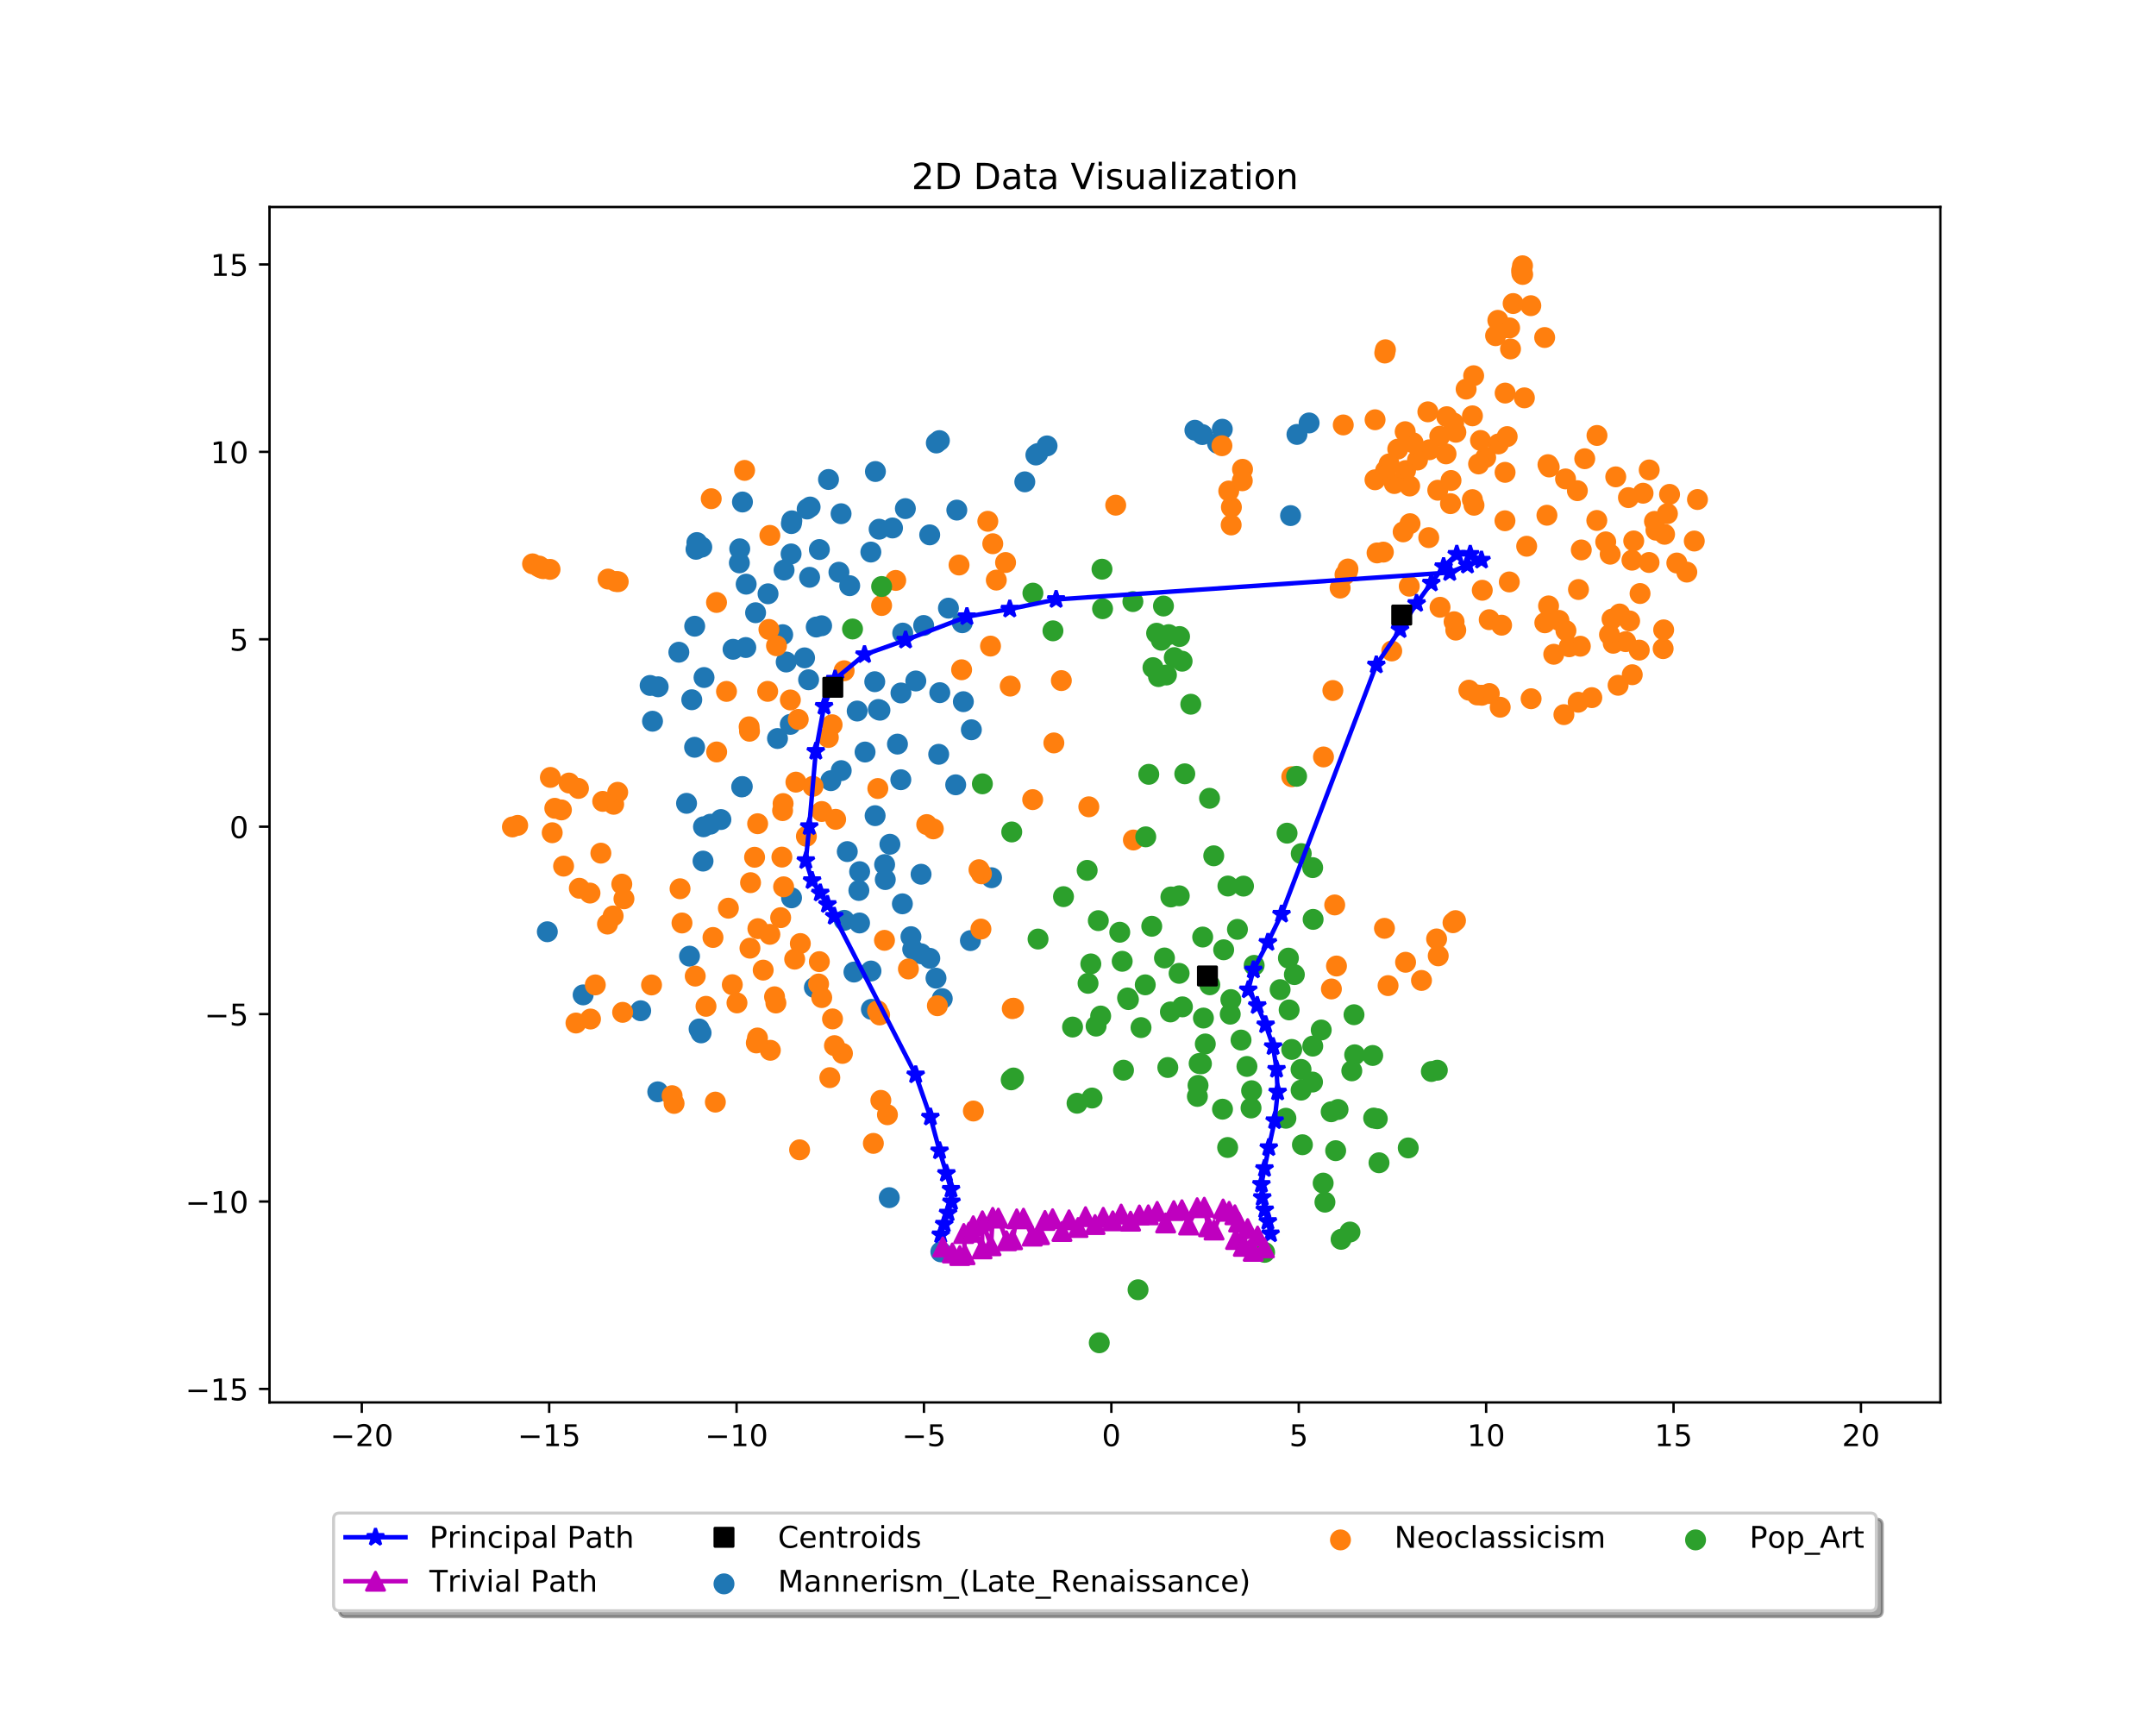 <?xml version="1.0" encoding="utf-8" standalone="no"?>
<!DOCTYPE svg PUBLIC "-//W3C//DTD SVG 1.1//EN"
  "http://www.w3.org/Graphics/SVG/1.1/DTD/svg11.dtd">
<!-- Created with matplotlib (https://matplotlib.org/) -->
<svg height="576pt" version="1.1" viewBox="0 0 720 576" width="720pt" xmlns="http://www.w3.org/2000/svg" xmlns:xlink="http://www.w3.org/1999/xlink">
 <defs>
  <style type="text/css">
*{stroke-linecap:butt;stroke-linejoin:round;}
  </style>
 </defs>
 <g id="figure_1">
  <g id="patch_1">
   <path d="M 0 576 
L 720 576 
L 720 0 
L 0 0 
z
" style="fill:#ffffff;"/>
  </g>
  <g id="axes_1">
   <g id="patch_2">
    <path d="M 90 468.288 
L 648 468.288 
L 648 69.12 
L 90 69.12 
z
" style="fill:#ffffff;"/>
   </g>
   <g id="PathCollection_1">
    <defs>
     <path d="M 0 3 
C 0.796 3 1.559 2.684 2.121 2.121 
C 2.684 1.559 3 0.796 3 0 
C 3 -0.796 2.684 -1.559 2.121 -2.121 
C 1.559 -2.684 0.796 -3 0 -3 
C -0.796 -3 -1.559 -2.684 -2.121 -2.121 
C -2.684 -1.559 -3 -0.796 -3 0 
C -3 0.796 -2.684 1.559 -2.121 2.121 
C -1.559 2.684 -0.796 3 0 3 
z
" id="mcdaf3f5e61" style="stroke:#1f77b4;"/>
    </defs>
    <g clip-path="url(#p2c941180ab)">
     <use style="fill:#1f77b4;stroke:#1f77b4;" x="331.128" xlink:href="#mcdaf3f5e61" y="293.084"/>
     <use style="fill:#1f77b4;stroke:#1f77b4;" x="437.179" xlink:href="#mcdaf3f5e61" y="141.226"/>
     <use style="fill:#1f77b4;stroke:#1f77b4;" x="292.249" xlink:href="#mcdaf3f5e61" y="272.362"/>
     <use style="fill:#1f77b4;stroke:#1f77b4;" x="259.647" xlink:href="#mcdaf3f5e61" y="246.597"/>
     <use style="fill:#1f77b4;stroke:#1f77b4;" x="273.63" xlink:href="#mcdaf3f5e61" y="183.498"/>
     <use style="fill:#1f77b4;stroke:#1f77b4;" x="295.641" xlink:href="#mcdaf3f5e61" y="293.697"/>
     <use style="fill:#1f77b4;stroke:#1f77b4;" x="301.471" xlink:href="#mcdaf3f5e61" y="211.402"/>
     <use style="fill:#1f77b4;stroke:#1f77b4;" x="349.667" xlink:href="#mcdaf3f5e61" y="148.896"/>
     <use style="fill:#1f77b4;stroke:#1f77b4;" x="240.743" xlink:href="#mcdaf3f5e61" y="273.656"/>
     <use style="fill:#1f77b4;stroke:#1f77b4;" x="291.005" xlink:href="#mcdaf3f5e61" y="337.032"/>
     <use style="fill:#1f77b4;stroke:#1f77b4;" x="261.843" xlink:href="#mcdaf3f5e61" y="190.35"/>
     <use style="fill:#1f77b4;stroke:#1f77b4;" x="262.551" xlink:href="#mcdaf3f5e61" y="221.048"/>
     <use style="fill:#1f77b4;stroke:#1f77b4;" x="290.866" xlink:href="#mcdaf3f5e61" y="324.235"/>
     <use style="fill:#1f77b4;stroke:#1f77b4;" x="319.531" xlink:href="#mcdaf3f5e61" y="170.326"/>
     <use style="fill:#1f77b4;stroke:#1f77b4;" x="321.717" xlink:href="#mcdaf3f5e61" y="234.303"/>
     <use style="fill:#1f77b4;stroke:#1f77b4;" x="286.819" xlink:href="#mcdaf3f5e61" y="297.341"/>
     <use style="fill:#1f77b4;stroke:#1f77b4;" x="268.691" xlink:href="#mcdaf3f5e61" y="219.669"/>
     <use style="fill:#1f77b4;stroke:#1f77b4;" x="310.511" xlink:href="#mcdaf3f5e61" y="319.992"/>
     <use style="fill:#1f77b4;stroke:#1f77b4;" x="217.111" xlink:href="#mcdaf3f5e61" y="228.883"/>
     <use style="fill:#1f77b4;stroke:#1f77b4;" x="300.833" xlink:href="#mcdaf3f5e61" y="260.358"/>
     <use style="fill:#1f77b4;stroke:#1f77b4;" x="292.127" xlink:href="#mcdaf3f5e61" y="227.634"/>
     <use style="fill:#1f77b4;stroke:#1f77b4;" x="302.349" xlink:href="#mcdaf3f5e61" y="169.83"/>
     <use style="fill:#1f77b4;stroke:#1f77b4;" x="286.258" xlink:href="#mcdaf3f5e61" y="237.424"/>
     <use style="fill:#1f77b4;stroke:#1f77b4;" x="430.986" xlink:href="#mcdaf3f5e61" y="172.163"/>
     <use style="fill:#1f77b4;stroke:#1f77b4;" x="283.761" xlink:href="#mcdaf3f5e61" y="195.57"/>
     <use style="fill:#1f77b4;stroke:#1f77b4;" x="244.801" xlink:href="#mcdaf3f5e61" y="216.807"/>
     <use style="fill:#1f77b4;stroke:#1f77b4;" x="287.074" xlink:href="#mcdaf3f5e61" y="291.061"/>
     <use style="fill:#1f77b4;stroke:#1f77b4;" x="234.779" xlink:href="#mcdaf3f5e61" y="287.531"/>
     <use style="fill:#1f77b4;stroke:#1f77b4;" x="232.725" xlink:href="#mcdaf3f5e61" y="181.166"/>
     <use style="fill:#1f77b4;stroke:#1f77b4;" x="399.038" xlink:href="#mcdaf3f5e61" y="143.665"/>
     <use style="fill:#1f77b4;stroke:#1f77b4;" x="213.961" xlink:href="#mcdaf3f5e61" y="337.501"/>
     <use style="fill:#1f77b4;stroke:#1f77b4;" x="293.587" xlink:href="#mcdaf3f5e61" y="176.707"/>
     <use style="fill:#1f77b4;stroke:#1f77b4;" x="233.466" xlink:href="#mcdaf3f5e61" y="343.591"/>
     <use style="fill:#1f77b4;stroke:#1f77b4;" x="264.336" xlink:href="#mcdaf3f5e61" y="299.795"/>
     <use style="fill:#1f77b4;stroke:#1f77b4;" x="269.549" xlink:href="#mcdaf3f5e61" y="169.966"/>
     <use style="fill:#1f77b4;stroke:#1f77b4;" x="300.88" xlink:href="#mcdaf3f5e61" y="231.392"/>
     <use style="fill:#1f77b4;stroke:#1f77b4;" x="229.275" xlink:href="#mcdaf3f5e61" y="268.244"/>
     <use style="fill:#1f77b4;stroke:#1f77b4;" x="293.328" xlink:href="#mcdaf3f5e61" y="236.901"/>
     <use style="fill:#1f77b4;stroke:#1f77b4;" x="314.671" xlink:href="#mcdaf3f5e61" y="333.458"/>
     <use style="fill:#1f77b4;stroke:#1f77b4;" x="433.121" xlink:href="#mcdaf3f5e61" y="145.059"/>
     <use style="fill:#1f77b4;stroke:#1f77b4;" x="234.934" xlink:href="#mcdaf3f5e61" y="276.073"/>
     <use style="fill:#1f77b4;stroke:#1f77b4;" x="252.329" xlink:href="#mcdaf3f5e61" y="204.598"/>
     <use style="fill:#1f77b4;stroke:#1f77b4;" x="297.184" xlink:href="#mcdaf3f5e61" y="281.916"/>
     <use style="fill:#1f77b4;stroke:#1f77b4;" x="307.592" xlink:href="#mcdaf3f5e61" y="291.923"/>
     <use style="fill:#1f77b4;stroke:#1f77b4;" x="295.422" xlink:href="#mcdaf3f5e61" y="288.697"/>
     <use style="fill:#1f77b4;stroke:#1f77b4;" x="288.887" xlink:href="#mcdaf3f5e61" y="251.114"/>
     <use style="fill:#1f77b4;stroke:#1f77b4;" x="194.739" xlink:href="#mcdaf3f5e61" y="332.207"/>
     <use style="fill:#1f77b4;stroke:#1f77b4;" x="182.782" xlink:href="#mcdaf3f5e61" y="311.125"/>
     <use style="fill:#1f77b4;stroke:#1f77b4;" x="305.838" xlink:href="#mcdaf3f5e61" y="227.386"/>
     <use style="fill:#1f77b4;stroke:#1f77b4;" x="293.861" xlink:href="#mcdaf3f5e61" y="237.149"/>
     <use style="fill:#1f77b4;stroke:#1f77b4;" x="231.018" xlink:href="#mcdaf3f5e61" y="233.655"/>
     <use style="fill:#1f77b4;stroke:#1f77b4;" x="401.523" xlink:href="#mcdaf3f5e61" y="145.105"/>
     <use style="fill:#1f77b4;stroke:#1f77b4;" x="280.164" xlink:href="#mcdaf3f5e61" y="191.07"/>
     <use style="fill:#1f77b4;stroke:#1f77b4;" x="313.849" xlink:href="#mcdaf3f5e61" y="231.29"/>
     <use style="fill:#1f77b4;stroke:#1f77b4;" x="308.457" xlink:href="#mcdaf3f5e61" y="208.861"/>
     <use style="fill:#1f77b4;stroke:#1f77b4;" x="270.368" xlink:href="#mcdaf3f5e61" y="192.768"/>
     <use style="fill:#1f77b4;stroke:#1f77b4;" x="316.735" xlink:href="#mcdaf3f5e61" y="203.07"/>
     <use style="fill:#1f77b4;stroke:#1f77b4;" x="276.683" xlink:href="#mcdaf3f5e61" y="160.103"/>
     <use style="fill:#1f77b4;stroke:#1f77b4;" x="280.929" xlink:href="#mcdaf3f5e61" y="257.32"/>
     <use style="fill:#1f77b4;stroke:#1f77b4;" x="312.688" xlink:href="#mcdaf3f5e61" y="147.92"/>
     <use style="fill:#1f77b4;stroke:#1f77b4;" x="256.488" xlink:href="#mcdaf3f5e61" y="198.279"/>
     <use style="fill:#1f77b4;stroke:#1f77b4;" x="314.198" xlink:href="#mcdaf3f5e61" y="418.017"/>
     <use style="fill:#1f77b4;stroke:#1f77b4;" x="307.586" xlink:href="#mcdaf3f5e61" y="318.466"/>
     <use style="fill:#1f77b4;stroke:#1f77b4;" x="281.939" xlink:href="#mcdaf3f5e61" y="307.314"/>
     <use style="fill:#1f77b4;stroke:#1f77b4;" x="296.972" xlink:href="#mcdaf3f5e61" y="399.911"/>
     <use style="fill:#1f77b4;stroke:#1f77b4;" x="277.463" xlink:href="#mcdaf3f5e61" y="260.679"/>
     <use style="fill:#1f77b4;stroke:#1f77b4;" x="247.035" xlink:href="#mcdaf3f5e61" y="183.26"/>
     <use style="fill:#1f77b4;stroke:#1f77b4;" x="247.687" xlink:href="#mcdaf3f5e61" y="262.764"/>
     <use style="fill:#1f77b4;stroke:#1f77b4;" x="285.175" xlink:href="#mcdaf3f5e61" y="324.583"/>
     <use style="fill:#1f77b4;stroke:#1f77b4;" x="219.664" xlink:href="#mcdaf3f5e61" y="364.576"/>
     <use style="fill:#1f77b4;stroke:#1f77b4;" x="406.597" xlink:href="#mcdaf3f5e61" y="148.035"/>
     <use style="fill:#1f77b4;stroke:#1f77b4;" x="287.048" xlink:href="#mcdaf3f5e61" y="308.193"/>
     <use style="fill:#1f77b4;stroke:#1f77b4;" x="298.055" xlink:href="#mcdaf3f5e61" y="176.298"/>
     <use style="fill:#1f77b4;stroke:#1f77b4;" x="312.58" xlink:href="#mcdaf3f5e61" y="326.625"/>
     <use style="fill:#1f77b4;stroke:#1f77b4;" x="231.962" xlink:href="#mcdaf3f5e61" y="249.529"/>
     <use style="fill:#1f77b4;stroke:#1f77b4;" x="249.06" xlink:href="#mcdaf3f5e61" y="216.218"/>
     <use style="fill:#1f77b4;stroke:#1f77b4;" x="280.876" xlink:href="#mcdaf3f5e61" y="171.54"/>
     <use style="fill:#1f77b4;stroke:#1f77b4;" x="304.219" xlink:href="#mcdaf3f5e61" y="312.769"/>
     <use style="fill:#1f77b4;stroke:#1f77b4;" x="235.112" xlink:href="#mcdaf3f5e61" y="226.23"/>
     <use style="fill:#1f77b4;stroke:#1f77b4;" x="274.384" xlink:href="#mcdaf3f5e61" y="208.949"/>
     <use style="fill:#1f77b4;stroke:#1f77b4;" x="249.184" xlink:href="#mcdaf3f5e61" y="195.06"/>
     <use style="fill:#1f77b4;stroke:#1f77b4;" x="282.951" xlink:href="#mcdaf3f5e61" y="284.359"/>
     <use style="fill:#1f77b4;stroke:#1f77b4;" x="234.361" xlink:href="#mcdaf3f5e61" y="182.685"/>
     <use style="fill:#1f77b4;stroke:#1f77b4;" x="231.997" xlink:href="#mcdaf3f5e61" y="209.1"/>
     <use style="fill:#1f77b4;stroke:#1f77b4;" x="319.157" xlink:href="#mcdaf3f5e61" y="262.058"/>
     <use style="fill:#1f77b4;stroke:#1f77b4;" x="321.351" xlink:href="#mcdaf3f5e61" y="207.941"/>
     <use style="fill:#1f77b4;stroke:#1f77b4;" x="304.802" xlink:href="#mcdaf3f5e61" y="316.964"/>
     <use style="fill:#1f77b4;stroke:#1f77b4;" x="217.91" xlink:href="#mcdaf3f5e61" y="240.829"/>
     <use style="fill:#1f77b4;stroke:#1f77b4;" x="263.913" xlink:href="#mcdaf3f5e61" y="241.878"/>
     <use style="fill:#1f77b4;stroke:#1f77b4;" x="342.236" xlink:href="#mcdaf3f5e61" y="160.894"/>
     <use style="fill:#1f77b4;stroke:#1f77b4;" x="230.268" xlink:href="#mcdaf3f5e61" y="319.269"/>
     <use style="fill:#1f77b4;stroke:#1f77b4;" x="271.97" xlink:href="#mcdaf3f5e61" y="329.729"/>
     <use style="fill:#1f77b4;stroke:#1f77b4;" x="292.349" xlink:href="#mcdaf3f5e61" y="157.444"/>
     <use style="fill:#1f77b4;stroke:#1f77b4;" x="324.067" xlink:href="#mcdaf3f5e61" y="314.083"/>
     <use style="fill:#1f77b4;stroke:#1f77b4;" x="310.477" xlink:href="#mcdaf3f5e61" y="178.597"/>
     <use style="fill:#1f77b4;stroke:#1f77b4;" x="313.481" xlink:href="#mcdaf3f5e61" y="251.867"/>
     <use style="fill:#1f77b4;stroke:#1f77b4;" x="324.386" xlink:href="#mcdaf3f5e61" y="243.676"/>
     <use style="fill:#1f77b4;stroke:#1f77b4;" x="264.277" xlink:href="#mcdaf3f5e61" y="174.832"/>
     <use style="fill:#1f77b4;stroke:#1f77b4;" x="313.712" xlink:href="#mcdaf3f5e61" y="147.121"/>
     <use style="fill:#1f77b4;stroke:#1f77b4;" x="246.912" xlink:href="#mcdaf3f5e61" y="187.956"/>
     <use style="fill:#1f77b4;stroke:#1f77b4;" x="247.886" xlink:href="#mcdaf3f5e61" y="262.637"/>
     <use style="fill:#1f77b4;stroke:#1f77b4;" x="261.387" xlink:href="#mcdaf3f5e61" y="211.927"/>
     <use style="fill:#1f77b4;stroke:#1f77b4;" x="345.935" xlink:href="#mcdaf3f5e61" y="151.932"/>
     <use style="fill:#1f77b4;stroke:#1f77b4;" x="408.187" xlink:href="#mcdaf3f5e61" y="143.322"/>
     <use style="fill:#1f77b4;stroke:#1f77b4;" x="232.433" xlink:href="#mcdaf3f5e61" y="183.417"/>
     <use style="fill:#1f77b4;stroke:#1f77b4;" x="264.186" xlink:href="#mcdaf3f5e61" y="184.964"/>
     <use style="fill:#1f77b4;stroke:#1f77b4;" x="219.797" xlink:href="#mcdaf3f5e61" y="229.325"/>
     <use style="fill:#1f77b4;stroke:#1f77b4;" x="301.351" xlink:href="#mcdaf3f5e61" y="301.797"/>
     <use style="fill:#1f77b4;stroke:#1f77b4;" x="270.541" xlink:href="#mcdaf3f5e61" y="169.3"/>
     <use style="fill:#1f77b4;stroke:#1f77b4;" x="234.133" xlink:href="#mcdaf3f5e61" y="344.895"/>
     <use style="fill:#1f77b4;stroke:#1f77b4;" x="264.436" xlink:href="#mcdaf3f5e61" y="173.915"/>
     <use style="fill:#1f77b4;stroke:#1f77b4;" x="272.584" xlink:href="#mcdaf3f5e61" y="209.371"/>
     <use style="fill:#1f77b4;stroke:#1f77b4;" x="270.035" xlink:href="#mcdaf3f5e61" y="226.977"/>
     <use style="fill:#1f77b4;stroke:#1f77b4;" x="290.824" xlink:href="#mcdaf3f5e61" y="184.341"/>
     <use style="fill:#1f77b4;stroke:#1f77b4;" x="247.946" xlink:href="#mcdaf3f5e61" y="167.625"/>
     <use style="fill:#1f77b4;stroke:#1f77b4;" x="237.224" xlink:href="#mcdaf3f5e61" y="275.209"/>
     <use style="fill:#1f77b4;stroke:#1f77b4;" x="346.54" xlink:href="#mcdaf3f5e61" y="151.455"/>
     <use style="fill:#1f77b4;stroke:#1f77b4;" x="226.703" xlink:href="#mcdaf3f5e61" y="217.783"/>
     <use style="fill:#1f77b4;stroke:#1f77b4;" x="299.709" xlink:href="#mcdaf3f5e61" y="248.465"/>
    </g>
   </g>
   <g id="PathCollection_2">
    <defs>
     <path d="M 0 3 
C 0.796 3 1.559 2.684 2.121 2.121 
C 2.684 1.559 3 0.796 3 0 
C 3 -0.796 2.684 -1.559 2.121 -2.121 
C 1.559 -2.684 0.796 -3 0 -3 
C -0.796 -3 -1.559 -2.684 -2.121 -2.121 
C -2.684 -1.559 -3 -0.796 -3 0 
C -3 0.796 -2.684 1.559 -2.121 2.121 
C -1.559 2.684 -0.796 3 0 3 
z
" id="md65d4a1f16" style="stroke:#ff7f0e;"/>
    </defs>
    <g clip-path="url(#p2c941180ab)">
     <use style="fill:#ff7f0e;stroke:#ff7f0e;" x="177.85" xlink:href="#md65d4a1f16" y="188.28"/>
     <use style="fill:#ff7f0e;stroke:#ff7f0e;" x="207.929" xlink:href="#md65d4a1f16" y="338.034"/>
     <use style="fill:#ff7f0e;stroke:#ff7f0e;" x="204.938" xlink:href="#md65d4a1f16" y="268.562"/>
     <use style="fill:#ff7f0e;stroke:#ff7f0e;" x="545.097" xlink:href="#md65d4a1f16" y="225.301"/>
     <use style="fill:#ff7f0e;stroke:#ff7f0e;" x="533.316" xlink:href="#md65d4a1f16" y="145.407"/>
     <use style="fill:#ff7f0e;stroke:#ff7f0e;" x="468.584" xlink:href="#md65d4a1f16" y="177.599"/>
     <use style="fill:#ff7f0e;stroke:#ff7f0e;" x="217.585" xlink:href="#md65d4a1f16" y="328.886"/>
     <use style="fill:#ff7f0e;stroke:#ff7f0e;" x="188.21" xlink:href="#md65d4a1f16" y="289.215"/>
     <use style="fill:#ff7f0e;stroke:#ff7f0e;" x="414.942" xlink:href="#md65d4a1f16" y="156.706"/>
     <use style="fill:#ff7f0e;stroke:#ff7f0e;" x="522.268" xlink:href="#md65d4a1f16" y="238.626"/>
     <use style="fill:#ff7f0e;stroke:#ff7f0e;" x="465.637" xlink:href="#md65d4a1f16" y="161.461"/>
     <use style="fill:#ff7f0e;stroke:#ff7f0e;" x="542.892" xlink:href="#md65d4a1f16" y="214.255"/>
     <use style="fill:#ff7f0e;stroke:#ff7f0e;" x="431.395" xlink:href="#md65d4a1f16" y="259.355"/>
     <use style="fill:#ff7f0e;stroke:#ff7f0e;" x="469.383" xlink:href="#md65d4a1f16" y="157.127"/>
     <use style="fill:#ff7f0e;stroke:#ff7f0e;" x="483.141" xlink:href="#md65d4a1f16" y="139.138"/>
     <use style="fill:#ff7f0e;stroke:#ff7f0e;" x="180.662" xlink:href="#md65d4a1f16" y="189.634"/>
     <use style="fill:#ff7f0e;stroke:#ff7f0e;" x="522.816" xlink:href="#md65d4a1f16" y="159.921"/>
     <use style="fill:#ff7f0e;stroke:#ff7f0e;" x="469.391" xlink:href="#md65d4a1f16" y="321.314"/>
     <use style="fill:#ff7f0e;stroke:#ff7f0e;" x="237.516" xlink:href="#md65d4a1f16" y="166.522"/>
     <use style="fill:#ff7f0e;stroke:#ff7f0e;" x="459.869" xlink:href="#md65d4a1f16" y="184.63"/>
     <use style="fill:#ff7f0e;stroke:#ff7f0e;" x="250.651" xlink:href="#md65d4a1f16" y="294.735"/>
     <use style="fill:#ff7f0e;stroke:#ff7f0e;" x="477.327" xlink:href="#md65d4a1f16" y="150.185"/>
     <use style="fill:#ff7f0e;stroke:#ff7f0e;" x="548.702" xlink:href="#md65d4a1f16" y="164.69"/>
     <use style="fill:#ff7f0e;stroke:#ff7f0e;" x="537.721" xlink:href="#md65d4a1f16" y="185.052"/>
     <use style="fill:#ff7f0e;stroke:#ff7f0e;" x="269.298" xlink:href="#md65d4a1f16" y="279.255"/>
     <use style="fill:#ff7f0e;stroke:#ff7f0e;" x="444.624" xlink:href="#md65d4a1f16" y="330.229"/>
     <use style="fill:#ff7f0e;stroke:#ff7f0e;" x="274.418" xlink:href="#md65d4a1f16" y="333.106"/>
     <use style="fill:#ff7f0e;stroke:#ff7f0e;" x="337.364" xlink:href="#md65d4a1f16" y="229.094"/>
     <use style="fill:#ff7f0e;stroke:#ff7f0e;" x="508.147" xlink:href="#md65d4a1f16" y="90.264"/>
     <use style="fill:#ff7f0e;stroke:#ff7f0e;" x="508.222" xlink:href="#md65d4a1f16" y="91.311"/>
     <use style="fill:#ff7f0e;stroke:#ff7f0e;" x="502.686" xlink:href="#md65d4a1f16" y="109.44"/>
     <use style="fill:#ff7f0e;stroke:#ff7f0e;" x="466.78" xlink:href="#md65d4a1f16" y="149.97"/>
     <use style="fill:#ff7f0e;stroke:#ff7f0e;" x="502.645" xlink:href="#md65d4a1f16" y="131.249"/>
     <use style="fill:#ff7f0e;stroke:#ff7f0e;" x="553.006" xlink:href="#md65d4a1f16" y="177.036"/>
     <use style="fill:#ff7f0e;stroke:#ff7f0e;" x="543.822" xlink:href="#md65d4a1f16" y="166.157"/>
     <use style="fill:#ff7f0e;stroke:#ff7f0e;" x="485.449" xlink:href="#md65d4a1f16" y="141.25"/>
     <use style="fill:#ff7f0e;stroke:#ff7f0e;" x="497.328" xlink:href="#md65d4a1f16" y="206.923"/>
     <use style="fill:#ff7f0e;stroke:#ff7f0e;" x="193.18" xlink:href="#md65d4a1f16" y="263.263"/>
     <use style="fill:#ff7f0e;stroke:#ff7f0e;" x="227.103" xlink:href="#md65d4a1f16" y="296.766"/>
     <use style="fill:#ff7f0e;stroke:#ff7f0e;" x="235.772" xlink:href="#md65d4a1f16" y="336.024"/>
     <use style="fill:#ff7f0e;stroke:#ff7f0e;" x="181.426" xlink:href="#md65d4a1f16" y="189.883"/>
     <use style="fill:#ff7f0e;stroke:#ff7f0e;" x="555.889" xlink:href="#md65d4a1f16" y="178.405"/>
     <use style="fill:#ff7f0e;stroke:#ff7f0e;" x="187.487" xlink:href="#md65d4a1f16" y="270.439"/>
     <use style="fill:#ff7f0e;stroke:#ff7f0e;" x="276.624" xlink:href="#md65d4a1f16" y="246.255"/>
     <use style="fill:#ff7f0e;stroke:#ff7f0e;" x="259.112" xlink:href="#md65d4a1f16" y="334.912"/>
     <use style="fill:#ff7f0e;stroke:#ff7f0e;" x="462.667" xlink:href="#md65d4a1f16" y="116.786"/>
     <use style="fill:#ff7f0e;stroke:#ff7f0e;" x="477.134" xlink:href="#md65d4a1f16" y="179.52"/>
     <use style="fill:#ff7f0e;stroke:#ff7f0e;" x="200.663" xlink:href="#md65d4a1f16" y="284.881"/>
     <use style="fill:#ff7f0e;stroke:#ff7f0e;" x="508.502" xlink:href="#md65d4a1f16" y="91.639"/>
     <use style="fill:#ff7f0e;stroke:#ff7f0e;" x="509.837" xlink:href="#md65d4a1f16" y="182.398"/>
     <use style="fill:#ff7f0e;stroke:#ff7f0e;" x="281.339" xlink:href="#md65d4a1f16" y="351.749"/>
     <use style="fill:#ff7f0e;stroke:#ff7f0e;" x="450.147" xlink:href="#md65d4a1f16" y="189.992"/>
     <use style="fill:#ff7f0e;stroke:#ff7f0e;" x="480.811" xlink:href="#md65d4a1f16" y="145.659"/>
     <use style="fill:#ff7f0e;stroke:#ff7f0e;" x="293.067" xlink:href="#md65d4a1f16" y="337.504"/>
     <use style="fill:#ff7f0e;stroke:#ff7f0e;" x="473.373" xlink:href="#md65d4a1f16" y="153.615"/>
     <use style="fill:#ff7f0e;stroke:#ff7f0e;" x="291.662" xlink:href="#md65d4a1f16" y="381.787"/>
     <use style="fill:#ff7f0e;stroke:#ff7f0e;" x="480.909" xlink:href="#md65d4a1f16" y="202.775"/>
     <use style="fill:#ff7f0e;stroke:#ff7f0e;" x="545.587" xlink:href="#md65d4a1f16" y="180.628"/>
     <use style="fill:#ff7f0e;stroke:#ff7f0e;" x="504.037" xlink:href="#md65d4a1f16" y="194.318"/>
     <use style="fill:#ff7f0e;stroke:#ff7f0e;" x="261.35" xlink:href="#md65d4a1f16" y="270.678"/>
     <use style="fill:#ff7f0e;stroke:#ff7f0e;" x="511.222" xlink:href="#md65d4a1f16" y="102.076"/>
     <use style="fill:#ff7f0e;stroke:#ff7f0e;" x="486.16" xlink:href="#md65d4a1f16" y="210.401"/>
     <use style="fill:#ff7f0e;stroke:#ff7f0e;" x="204.757" xlink:href="#md65d4a1f16" y="305.852"/>
     <use style="fill:#ff7f0e;stroke:#ff7f0e;" x="278.669" xlink:href="#md65d4a1f16" y="349.156"/>
     <use style="fill:#ff7f0e;stroke:#ff7f0e;" x="552.516" xlink:href="#md65d4a1f16" y="174.102"/>
     <use style="fill:#ff7f0e;stroke:#ff7f0e;" x="411.228" xlink:href="#md65d4a1f16" y="169.351"/>
     <use style="fill:#ff7f0e;stroke:#ff7f0e;" x="363.615" xlink:href="#md65d4a1f16" y="269.405"/>
     <use style="fill:#ff7f0e;stroke:#ff7f0e;" x="463.548" xlink:href="#md65d4a1f16" y="329.108"/>
     <use style="fill:#ff7f0e;stroke:#ff7f0e;" x="320.273" xlink:href="#md65d4a1f16" y="188.667"/>
     <use style="fill:#ff7f0e;stroke:#ff7f0e;" x="257.258" xlink:href="#md65d4a1f16" y="350.704"/>
     <use style="fill:#ff7f0e;stroke:#ff7f0e;" x="528.075" xlink:href="#md65d4a1f16" y="183.631"/>
     <use style="fill:#ff7f0e;stroke:#ff7f0e;" x="461.974" xlink:href="#md65d4a1f16" y="184.361"/>
     <use style="fill:#ff7f0e;stroke:#ff7f0e;" x="496.143" xlink:href="#md65d4a1f16" y="152.759"/>
     <use style="fill:#ff7f0e;stroke:#ff7f0e;" x="547.437" xlink:href="#md65d4a1f16" y="217.077"/>
     <use style="fill:#ff7f0e;stroke:#ff7f0e;" x="238.104" xlink:href="#md65d4a1f16" y="313.033"/>
     <use style="fill:#ff7f0e;stroke:#ff7f0e;" x="463.892" xlink:href="#md65d4a1f16" y="154.902"/>
     <use style="fill:#ff7f0e;stroke:#ff7f0e;" x="520.618" xlink:href="#md65d4a1f16" y="207.152"/>
     <use style="fill:#ff7f0e;stroke:#ff7f0e;" x="260.702" xlink:href="#md65d4a1f16" y="306.419"/>
     <use style="fill:#ff7f0e;stroke:#ff7f0e;" x="327.763" xlink:href="#md65d4a1f16" y="291.786"/>
     <use style="fill:#ff7f0e;stroke:#ff7f0e;" x="500.408" xlink:href="#md65d4a1f16" y="148.236"/>
     <use style="fill:#ff7f0e;stroke:#ff7f0e;" x="486.065" xlink:href="#md65d4a1f16" y="307.408"/>
     <use style="fill:#ff7f0e;stroke:#ff7f0e;" x="303.369" xlink:href="#md65d4a1f16" y="323.552"/>
     <use style="fill:#ff7f0e;stroke:#ff7f0e;" x="239.28" xlink:href="#md65d4a1f16" y="201.166"/>
     <use style="fill:#ff7f0e;stroke:#ff7f0e;" x="448.586" xlink:href="#md65d4a1f16" y="141.897"/>
     <use style="fill:#ff7f0e;stroke:#ff7f0e;" x="441.98" xlink:href="#md65d4a1f16" y="252.754"/>
     <use style="fill:#ff7f0e;stroke:#ff7f0e;" x="277.888" xlink:href="#md65d4a1f16" y="241.995"/>
     <use style="fill:#ff7f0e;stroke:#ff7f0e;" x="252.96" xlink:href="#md65d4a1f16" y="346.596"/>
     <use style="fill:#ff7f0e;stroke:#ff7f0e;" x="550.703" xlink:href="#md65d4a1f16" y="187.821"/>
     <use style="fill:#ff7f0e;stroke:#ff7f0e;" x="503.325" xlink:href="#md65d4a1f16" y="145.785"/>
     <use style="fill:#ff7f0e;stroke:#ff7f0e;" x="489.614" xlink:href="#md65d4a1f16" y="129.924"/>
     <use style="fill:#ff7f0e;stroke:#ff7f0e;" x="378.497" xlink:href="#md65d4a1f16" y="280.488"/>
     <use style="fill:#ff7f0e;stroke:#ff7f0e;" x="410.347" xlink:href="#md65d4a1f16" y="163.953"/>
     <use style="fill:#ff7f0e;stroke:#ff7f0e;" x="265.798" xlink:href="#md65d4a1f16" y="261.166"/>
     <use style="fill:#ff7f0e;stroke:#ff7f0e;" x="518.877" xlink:href="#md65d4a1f16" y="218.468"/>
     <use style="fill:#ff7f0e;stroke:#ff7f0e;" x="540.368" xlink:href="#md65d4a1f16" y="228.822"/>
     <use style="fill:#ff7f0e;stroke:#ff7f0e;" x="501.465" xlink:href="#md65d4a1f16" y="208.756"/>
     <use style="fill:#ff7f0e;stroke:#ff7f0e;" x="547.7" xlink:href="#md65d4a1f16" y="198.184"/>
     <use style="fill:#ff7f0e;stroke:#ff7f0e;" x="544.221" xlink:href="#md65d4a1f16" y="207.332"/>
     <use style="fill:#ff7f0e;stroke:#ff7f0e;" x="449.168" xlink:href="#md65d4a1f16" y="191.875"/>
     <use style="fill:#ff7f0e;stroke:#ff7f0e;" x="485.592" xlink:href="#md65d4a1f16" y="207.605"/>
     <use style="fill:#ff7f0e;stroke:#ff7f0e;" x="338.047" xlink:href="#md65d4a1f16" y="336.801"/>
     <use style="fill:#ff7f0e;stroke:#ff7f0e;" x="508.447" xlink:href="#md65d4a1f16" y="88.747"/>
     <use style="fill:#ff7f0e;stroke:#ff7f0e;" x="208.369" xlink:href="#md65d4a1f16" y="300.126"/>
     <use style="fill:#ff7f0e;stroke:#ff7f0e;" x="494.414" xlink:href="#md65d4a1f16" y="147.077"/>
     <use style="fill:#ff7f0e;stroke:#ff7f0e;" x="250.447" xlink:href="#md65d4a1f16" y="316.607"/>
     <use style="fill:#ff7f0e;stroke:#ff7f0e;" x="184.413" xlink:href="#md65d4a1f16" y="278.065"/>
     <use style="fill:#ff7f0e;stroke:#ff7f0e;" x="293.155" xlink:href="#md65d4a1f16" y="263.296"/>
     <use style="fill:#ff7f0e;stroke:#ff7f0e;" x="482.906" xlink:href="#md65d4a1f16" y="151.55"/>
     <use style="fill:#ff7f0e;stroke:#ff7f0e;" x="462.446" xlink:href="#md65d4a1f16" y="117.879"/>
     <use style="fill:#ff7f0e;stroke:#ff7f0e;" x="278.022" xlink:href="#md65d4a1f16" y="340.227"/>
     <use style="fill:#ff7f0e;stroke:#ff7f0e;" x="491.725" xlink:href="#md65d4a1f16" y="138.855"/>
     <use style="fill:#ff7f0e;stroke:#ff7f0e;" x="183.8" xlink:href="#md65d4a1f16" y="259.589"/>
     <use style="fill:#ff7f0e;stroke:#ff7f0e;" x="261.687" xlink:href="#md65d4a1f16" y="296.117"/>
     <use style="fill:#ff7f0e;stroke:#ff7f0e;" x="180.083" xlink:href="#md65d4a1f16" y="189.019"/>
     <use style="fill:#ff7f0e;stroke:#ff7f0e;" x="524.034" xlink:href="#md65d4a1f16" y="215.965"/>
     <use style="fill:#ff7f0e;stroke:#ff7f0e;" x="538.741" xlink:href="#md65d4a1f16" y="214.791"/>
     <use style="fill:#ff7f0e;stroke:#ff7f0e;" x="485.232" xlink:href="#md65d4a1f16" y="308.111"/>
     <use style="fill:#ff7f0e;stroke:#ff7f0e;" x="332.718" xlink:href="#md65d4a1f16" y="193.702"/>
     <use style="fill:#ff7f0e;stroke:#ff7f0e;" x="248.658" xlink:href="#md65d4a1f16" y="157.072"/>
     <use style="fill:#ff7f0e;stroke:#ff7f0e;" x="447.541" xlink:href="#md65d4a1f16" y="196.372"/>
     <use style="fill:#ff7f0e;stroke:#ff7f0e;" x="205.663" xlink:href="#md65d4a1f16" y="194.169"/>
     <use style="fill:#ff7f0e;stroke:#ff7f0e;" x="462.705" xlink:href="#md65d4a1f16" y="157.147"/>
     <use style="fill:#ff7f0e;stroke:#ff7f0e;" x="321.132" xlink:href="#md65d4a1f16" y="223.645"/>
     <use style="fill:#ff7f0e;stroke:#ff7f0e;" x="351.936" xlink:href="#md65d4a1f16" y="248.073"/>
     <use style="fill:#ff7f0e;stroke:#ff7f0e;" x="267.273" xlink:href="#md65d4a1f16" y="315.062"/>
     <use style="fill:#ff7f0e;stroke:#ff7f0e;" x="470.883" xlink:href="#md65d4a1f16" y="174.863"/>
     <use style="fill:#ff7f0e;stroke:#ff7f0e;" x="281.9" xlink:href="#md65d4a1f16" y="223.971"/>
     <use style="fill:#ff7f0e;stroke:#ff7f0e;" x="408.065" xlink:href="#md65d4a1f16" y="148.837"/>
     <use style="fill:#ff7f0e;stroke:#ff7f0e;" x="250.301" xlink:href="#md65d4a1f16" y="244.171"/>
     <use style="fill:#ff7f0e;stroke:#ff7f0e;" x="250.172" xlink:href="#md65d4a1f16" y="242.689"/>
     <use style="fill:#ff7f0e;stroke:#ff7f0e;" x="502.621" xlink:href="#md65d4a1f16" y="157.721"/>
     <use style="fill:#ff7f0e;stroke:#ff7f0e;" x="494.875" xlink:href="#md65d4a1f16" y="232.16"/>
     <use style="fill:#ff7f0e;stroke:#ff7f0e;" x="227.753" xlink:href="#md65d4a1f16" y="308.197"/>
     <use style="fill:#ff7f0e;stroke:#ff7f0e;" x="509.073" xlink:href="#md65d4a1f16" y="132.847"/>
     <use style="fill:#ff7f0e;stroke:#ff7f0e;" x="257.101" xlink:href="#md65d4a1f16" y="311.99"/>
     <use style="fill:#ff7f0e;stroke:#ff7f0e;" x="225.112" xlink:href="#md65d4a1f16" y="368.447"/>
     <use style="fill:#ff7f0e;stroke:#ff7f0e;" x="296.364" xlink:href="#md65d4a1f16" y="372.228"/>
     <use style="fill:#ff7f0e;stroke:#ff7f0e;" x="522.949" xlink:href="#md65d4a1f16" y="210.577"/>
     <use style="fill:#ff7f0e;stroke:#ff7f0e;" x="201.277" xlink:href="#md65d4a1f16" y="267.589"/>
     <use style="fill:#ff7f0e;stroke:#ff7f0e;" x="531.592" xlink:href="#md65d4a1f16" y="232.95"/>
     <use style="fill:#ff7f0e;stroke:#ff7f0e;" x="497.365" xlink:href="#md65d4a1f16" y="231.588"/>
     <use style="fill:#ff7f0e;stroke:#ff7f0e;" x="273.373" xlink:href="#md65d4a1f16" y="328.564"/>
     <use style="fill:#ff7f0e;stroke:#ff7f0e;" x="527.756" xlink:href="#md65d4a1f16" y="215.782"/>
     <use style="fill:#ff7f0e;stroke:#ff7f0e;" x="462.345" xlink:href="#md65d4a1f16" y="309.984"/>
     <use style="fill:#ff7f0e;stroke:#ff7f0e;" x="299.129" xlink:href="#md65d4a1f16" y="193.811"/>
     <use style="fill:#ff7f0e;stroke:#ff7f0e;" x="267.031" xlink:href="#md65d4a1f16" y="383.941"/>
     <use style="fill:#ff7f0e;stroke:#ff7f0e;" x="516.601" xlink:href="#md65d4a1f16" y="172.046"/>
     <use style="fill:#ff7f0e;stroke:#ff7f0e;" x="252.569" xlink:href="#md65d4a1f16" y="348.253"/>
     <use style="fill:#ff7f0e;stroke:#ff7f0e;" x="335.809" xlink:href="#md65d4a1f16" y="187.836"/>
     <use style="fill:#ff7f0e;stroke:#ff7f0e;" x="266.574" xlink:href="#md65d4a1f16" y="240.22"/>
     <use style="fill:#ff7f0e;stroke:#ff7f0e;" x="232.174" xlink:href="#md65d4a1f16" y="325.936"/>
     <use style="fill:#ff7f0e;stroke:#ff7f0e;" x="224.45" xlink:href="#md65d4a1f16" y="365.867"/>
     <use style="fill:#ff7f0e;stroke:#ff7f0e;" x="566.876" xlink:href="#md65d4a1f16" y="166.796"/>
     <use style="fill:#ff7f0e;stroke:#ff7f0e;" x="511.317" xlink:href="#md65d4a1f16" y="233.31"/>
     <use style="fill:#ff7f0e;stroke:#ff7f0e;" x="253.015" xlink:href="#md65d4a1f16" y="275.052"/>
     <use style="fill:#ff7f0e;stroke:#ff7f0e;" x="192.348" xlink:href="#md65d4a1f16" y="341.601"/>
     <use style="fill:#ff7f0e;stroke:#ff7f0e;" x="330.786" xlink:href="#md65d4a1f16" y="215.738"/>
     <use style="fill:#ff7f0e;stroke:#ff7f0e;" x="244.554" xlink:href="#md65d4a1f16" y="328.801"/>
     <use style="fill:#ff7f0e;stroke:#ff7f0e;" x="500.995" xlink:href="#md65d4a1f16" y="236.152"/>
     <use style="fill:#ff7f0e;stroke:#ff7f0e;" x="313.039" xlink:href="#md65d4a1f16" y="335.823"/>
     <use style="fill:#ff7f0e;stroke:#ff7f0e;" x="484.568" xlink:href="#md65d4a1f16" y="160.444"/>
     <use style="fill:#ff7f0e;stroke:#ff7f0e;" x="279.062" xlink:href="#md65d4a1f16" y="273.582"/>
     <use style="fill:#ff7f0e;stroke:#ff7f0e;" x="206.281" xlink:href="#md65d4a1f16" y="264.558"/>
     <use style="fill:#ff7f0e;stroke:#ff7f0e;" x="559.979" xlink:href="#md65d4a1f16" y="188"/>
     <use style="fill:#ff7f0e;stroke:#ff7f0e;" x="495.008" xlink:href="#md65d4a1f16" y="197.099"/>
     <use style="fill:#ff7f0e;stroke:#ff7f0e;" x="563.314" xlink:href="#md65d4a1f16" y="191.032"/>
     <use style="fill:#ff7f0e;stroke:#ff7f0e;" x="445.729" xlink:href="#md65d4a1f16" y="302.17"/>
     <use style="fill:#ff7f0e;stroke:#ff7f0e;" x="474.709" xlink:href="#md65d4a1f16" y="327.384"/>
     <use style="fill:#ff7f0e;stroke:#ff7f0e;" x="492.13" xlink:href="#md65d4a1f16" y="125.459"/>
     <use style="fill:#ff7f0e;stroke:#ff7f0e;" x="480.145" xlink:href="#md65d4a1f16" y="163.694"/>
     <use style="fill:#ff7f0e;stroke:#ff7f0e;" x="411.149" xlink:href="#md65d4a1f16" y="175.292"/>
     <use style="fill:#ff7f0e;stroke:#ff7f0e;" x="464.774" xlink:href="#md65d4a1f16" y="217.365"/>
     <use style="fill:#ff7f0e;stroke:#ff7f0e;" x="326.934" xlink:href="#md65d4a1f16" y="290.401"/>
     <use style="fill:#ff7f0e;stroke:#ff7f0e;" x="502.583" xlink:href="#md65d4a1f16" y="173.892"/>
     <use style="fill:#ff7f0e;stroke:#ff7f0e;" x="265.383" xlink:href="#md65d4a1f16" y="320.275"/>
     <use style="fill:#ff7f0e;stroke:#ff7f0e;" x="293.752" xlink:href="#md65d4a1f16" y="338.908"/>
     <use style="fill:#ff7f0e;stroke:#ff7f0e;" x="504.439" xlink:href="#md65d4a1f16" y="116.518"/>
     <use style="fill:#ff7f0e;stroke:#ff7f0e;" x="517.363" xlink:href="#md65d4a1f16" y="155.93"/>
     <use style="fill:#ff7f0e;stroke:#ff7f0e;" x="527.141" xlink:href="#md65d4a1f16" y="196.847"/>
     <use style="fill:#ff7f0e;stroke:#ff7f0e;" x="479.755" xlink:href="#md65d4a1f16" y="313.521"/>
     <use style="fill:#ff7f0e;stroke:#ff7f0e;" x="490.532" xlink:href="#md65d4a1f16" y="230.459"/>
     <use style="fill:#ff7f0e;stroke:#ff7f0e;" x="331.539" xlink:href="#md65d4a1f16" y="181.56"/>
     <use style="fill:#ff7f0e;stroke:#ff7f0e;" x="486.191" xlink:href="#md65d4a1f16" y="144.338"/>
     <use style="fill:#ff7f0e;stroke:#ff7f0e;" x="202.876" xlink:href="#md65d4a1f16" y="308.562"/>
     <use style="fill:#ff7f0e;stroke:#ff7f0e;" x="246.113" xlink:href="#md65d4a1f16" y="334.884"/>
     <use style="fill:#ff7f0e;stroke:#ff7f0e;" x="203.059" xlink:href="#md65d4a1f16" y="193.357"/>
     <use style="fill:#ff7f0e;stroke:#ff7f0e;" x="505.314" xlink:href="#md65d4a1f16" y="101.355"/>
     <use style="fill:#ff7f0e;stroke:#ff7f0e;" x="256.784" xlink:href="#md65d4a1f16" y="210.179"/>
     <use style="fill:#ff7f0e;stroke:#ff7f0e;" x="529.229" xlink:href="#md65d4a1f16" y="153.171"/>
     <use style="fill:#ff7f0e;stroke:#ff7f0e;" x="261.115" xlink:href="#md65d4a1f16" y="286.197"/>
     <use style="fill:#ff7f0e;stroke:#ff7f0e;" x="251.997" xlink:href="#md65d4a1f16" y="286.248"/>
     <use style="fill:#ff7f0e;stroke:#ff7f0e;" x="183.691" xlink:href="#md65d4a1f16" y="190.118"/>
     <use style="fill:#ff7f0e;stroke:#ff7f0e;" x="539.584" xlink:href="#md65d4a1f16" y="159.228"/>
     <use style="fill:#ff7f0e;stroke:#ff7f0e;" x="190.026" xlink:href="#md65d4a1f16" y="261.465"/>
     <use style="fill:#ff7f0e;stroke:#ff7f0e;" x="491.703" xlink:href="#md65d4a1f16" y="166.834"/>
     <use style="fill:#ff7f0e;stroke:#ff7f0e;" x="261.517" xlink:href="#md65d4a1f16" y="268.318"/>
     <use style="fill:#ff7f0e;stroke:#ff7f0e;" x="325.063" xlink:href="#md65d4a1f16" y="370.986"/>
     <use style="fill:#ff7f0e;stroke:#ff7f0e;" x="557.551" xlink:href="#md65d4a1f16" y="165.076"/>
     <use style="fill:#ff7f0e;stroke:#ff7f0e;" x="540.888" xlink:href="#md65d4a1f16" y="205.017"/>
     <use style="fill:#ff7f0e;stroke:#ff7f0e;" x="414.866" xlink:href="#md65d4a1f16" y="160.532"/>
     <use style="fill:#ff7f0e;stroke:#ff7f0e;" x="295.373" xlink:href="#md65d4a1f16" y="313.994"/>
     <use style="fill:#ff7f0e;stroke:#ff7f0e;" x="493.319" xlink:href="#md65d4a1f16" y="232.053"/>
     <use style="fill:#ff7f0e;stroke:#ff7f0e;" x="555.582" xlink:href="#md65d4a1f16" y="210.32"/>
     <use style="fill:#ff7f0e;stroke:#ff7f0e;" x="257.104" xlink:href="#md65d4a1f16" y="178.769"/>
     <use style="fill:#ff7f0e;stroke:#ff7f0e;" x="263.942" xlink:href="#md65d4a1f16" y="233.727"/>
     <use style="fill:#ff7f0e;stroke:#ff7f0e;" x="338.498" xlink:href="#md65d4a1f16" y="336.653"/>
     <use style="fill:#ff7f0e;stroke:#ff7f0e;" x="344.868" xlink:href="#md65d4a1f16" y="267.004"/>
     <use style="fill:#ff7f0e;stroke:#ff7f0e;" x="243.241" xlink:href="#md65d4a1f16" y="303.258"/>
     <use style="fill:#ff7f0e;stroke:#ff7f0e;" x="311.685" xlink:href="#md65d4a1f16" y="276.77"/>
     <use style="fill:#ff7f0e;stroke:#ff7f0e;" x="515.898" xlink:href="#md65d4a1f16" y="207.96"/>
     <use style="fill:#ff7f0e;stroke:#ff7f0e;" x="273.621" xlink:href="#md65d4a1f16" y="321.105"/>
     <use style="fill:#ff7f0e;stroke:#ff7f0e;" x="254.869" xlink:href="#md65d4a1f16" y="323.935"/>
     <use style="fill:#ff7f0e;stroke:#ff7f0e;" x="294.157" xlink:href="#md65d4a1f16" y="367.424"/>
     <use style="fill:#ff7f0e;stroke:#ff7f0e;" x="544.996" xlink:href="#md65d4a1f16" y="187.054"/>
     <use style="fill:#ff7f0e;stroke:#ff7f0e;" x="253.1" xlink:href="#md65d4a1f16" y="310.089"/>
     <use style="fill:#ff7f0e;stroke:#ff7f0e;" x="459.208" xlink:href="#md65d4a1f16" y="140.164"/>
     <use style="fill:#ff7f0e;stroke:#ff7f0e;" x="565.807" xlink:href="#md65d4a1f16" y="180.658"/>
     <use style="fill:#ff7f0e;stroke:#ff7f0e;" x="256.365" xlink:href="#md65d4a1f16" y="230.855"/>
     <use style="fill:#ff7f0e;stroke:#ff7f0e;" x="492.249" xlink:href="#md65d4a1f16" y="168.708"/>
     <use style="fill:#ff7f0e;stroke:#ff7f0e;" x="493.777" xlink:href="#md65d4a1f16" y="154.92"/>
     <use style="fill:#ff7f0e;stroke:#ff7f0e;" x="469.262" xlink:href="#md65d4a1f16" y="144.149"/>
     <use style="fill:#ff7f0e;stroke:#ff7f0e;" x="258.663" xlink:href="#md65d4a1f16" y="332.841"/>
     <use style="fill:#ff7f0e;stroke:#ff7f0e;" x="550.758" xlink:href="#md65d4a1f16" y="156.915"/>
     <use style="fill:#ff7f0e;stroke:#ff7f0e;" x="329.883" xlink:href="#md65d4a1f16" y="174.069"/>
     <use style="fill:#ff7f0e;stroke:#ff7f0e;" x="499.455" xlink:href="#md65d4a1f16" y="112.095"/>
     <use style="fill:#ff7f0e;stroke:#ff7f0e;" x="480.303" xlink:href="#md65d4a1f16" y="319.168"/>
     <use style="fill:#ff7f0e;stroke:#ff7f0e;" x="526.764" xlink:href="#md65d4a1f16" y="163.841"/>
     <use style="fill:#ff7f0e;stroke:#ff7f0e;" x="536.233" xlink:href="#md65d4a1f16" y="180.94"/>
     <use style="fill:#ff7f0e;stroke:#ff7f0e;" x="527.046" xlink:href="#md65d4a1f16" y="234.488"/>
     <use style="fill:#ff7f0e;stroke:#ff7f0e;" x="484.388" xlink:href="#md65d4a1f16" y="168.179"/>
     <use style="fill:#ff7f0e;stroke:#ff7f0e;" x="372.594" xlink:href="#md65d4a1f16" y="168.691"/>
     <use style="fill:#ff7f0e;stroke:#ff7f0e;" x="471.922" xlink:href="#md65d4a1f16" y="147.863"/>
     <use style="fill:#ff7f0e;stroke:#ff7f0e;" x="274.425" xlink:href="#md65d4a1f16" y="270.971"/>
     <use style="fill:#ff7f0e;stroke:#ff7f0e;" x="185.275" xlink:href="#md65d4a1f16" y="269.904"/>
     <use style="fill:#ff7f0e;stroke:#ff7f0e;" x="277.116" xlink:href="#md65d4a1f16" y="359.841"/>
     <use style="fill:#ff7f0e;stroke:#ff7f0e;" x="327.583" xlink:href="#md65d4a1f16" y="310.226"/>
     <use style="fill:#ff7f0e;stroke:#ff7f0e;" x="446.321" xlink:href="#md65d4a1f16" y="322.565"/>
     <use style="fill:#ff7f0e;stroke:#ff7f0e;" x="500.206" xlink:href="#md65d4a1f16" y="106.964"/>
     <use style="fill:#ff7f0e;stroke:#ff7f0e;" x="239.33" xlink:href="#md65d4a1f16" y="251.089"/>
     <use style="fill:#ff7f0e;stroke:#ff7f0e;" x="242.617" xlink:href="#md65d4a1f16" y="230.867"/>
     <use style="fill:#ff7f0e;stroke:#ff7f0e;" x="515.845" xlink:href="#md65d4a1f16" y="112.703"/>
     <use style="fill:#ff7f0e;stroke:#ff7f0e;" x="556.838" xlink:href="#md65d4a1f16" y="171.517"/>
     <use style="fill:#ff7f0e;stroke:#ff7f0e;" x="193.468" xlink:href="#md65d4a1f16" y="296.604"/>
     <use style="fill:#ff7f0e;stroke:#ff7f0e;" x="476.839" xlink:href="#md65d4a1f16" y="137.518"/>
     <use style="fill:#ff7f0e;stroke:#ff7f0e;" x="354.439" xlink:href="#md65d4a1f16" y="227.259"/>
     <use style="fill:#ff7f0e;stroke:#ff7f0e;" x="504.142" xlink:href="#md65d4a1f16" y="109.498"/>
     <use style="fill:#ff7f0e;stroke:#ff7f0e;" x="449.957" xlink:href="#md65d4a1f16" y="190.858"/>
     <use style="fill:#ff7f0e;stroke:#ff7f0e;" x="238.894" xlink:href="#md65d4a1f16" y="368.011"/>
     <use style="fill:#ff7f0e;stroke:#ff7f0e;" x="537.498" xlink:href="#md65d4a1f16" y="211.922"/>
     <use style="fill:#ff7f0e;stroke:#ff7f0e;" x="533.258" xlink:href="#md65d4a1f16" y="173.788"/>
     <use style="fill:#ff7f0e;stroke:#ff7f0e;" x="206.459" xlink:href="#md65d4a1f16" y="194.228"/>
     <use style="fill:#ff7f0e;stroke:#ff7f0e;" x="459.18" xlink:href="#md65d4a1f16" y="160.207"/>
     <use style="fill:#ff7f0e;stroke:#ff7f0e;" x="516.946" xlink:href="#md65d4a1f16" y="155.154"/>
     <use style="fill:#ff7f0e;stroke:#ff7f0e;" x="198.805" xlink:href="#md65d4a1f16" y="328.874"/>
     <use style="fill:#ff7f0e;stroke:#ff7f0e;" x="538.34" xlink:href="#md65d4a1f16" y="206.703"/>
     <use style="fill:#ff7f0e;stroke:#ff7f0e;" x="271.509" xlink:href="#md65d4a1f16" y="262.559"/>
     <use style="fill:#ff7f0e;stroke:#ff7f0e;" x="470.76" xlink:href="#md65d4a1f16" y="162.287"/>
     <use style="fill:#ff7f0e;stroke:#ff7f0e;" x="309.481" xlink:href="#md65d4a1f16" y="275.337"/>
     <use style="fill:#ff7f0e;stroke:#ff7f0e;" x="172.882" xlink:href="#md65d4a1f16" y="275.606"/>
     <use style="fill:#ff7f0e;stroke:#ff7f0e;" x="179.774" xlink:href="#md65d4a1f16" y="189.165"/>
     <use style="fill:#ff7f0e;stroke:#ff7f0e;" x="470.629" xlink:href="#md65d4a1f16" y="195.741"/>
     <use style="fill:#ff7f0e;stroke:#ff7f0e;" x="294.417" xlink:href="#md65d4a1f16" y="202.186"/>
     <use style="fill:#ff7f0e;stroke:#ff7f0e;" x="259.313" xlink:href="#md65d4a1f16" y="215.629"/>
     <use style="fill:#ff7f0e;stroke:#ff7f0e;" x="197.196" xlink:href="#md65d4a1f16" y="340.268"/>
     <use style="fill:#ff7f0e;stroke:#ff7f0e;" x="445.115" xlink:href="#md65d4a1f16" y="230.57"/>
     <use style="fill:#ff7f0e;stroke:#ff7f0e;" x="197.031" xlink:href="#md65d4a1f16" y="298.21"/>
     <use style="fill:#ff7f0e;stroke:#ff7f0e;" x="207.651" xlink:href="#md65d4a1f16" y="295.226"/>
     <use style="fill:#ff7f0e;stroke:#ff7f0e;" x="171.124" xlink:href="#md65d4a1f16" y="276.127"/>
     <use style="fill:#ff7f0e;stroke:#ff7f0e;" x="555.411" xlink:href="#md65d4a1f16" y="216.587"/>
     <use style="fill:#ff7f0e;stroke:#ff7f0e;" x="517.148" xlink:href="#md65d4a1f16" y="202.319"/>
    </g>
   </g>
   <g id="PathCollection_3">
    <defs>
     <path d="M 0 3 
C 0.796 3 1.559 2.684 2.121 2.121 
C 2.684 1.559 3 0.796 3 0 
C 3 -0.796 2.684 -1.559 2.121 -2.121 
C 1.559 -2.684 0.796 -3 0 -3 
C -0.796 -3 -1.559 -2.684 -2.121 -2.121 
C -2.684 -1.559 -3 -0.796 -3 0 
C -3 0.796 -2.684 1.559 -2.121 2.121 
C -1.559 2.684 -0.796 3 0 3 
z
" id="mfd0eae643b" style="stroke:#2ca02c;"/>
    </defs>
    <g clip-path="url(#p2c941180ab)">
     <use style="fill:#2ca02c;stroke:#2ca02c;" x="410.84" xlink:href="#mfd0eae643b" y="338.643"/>
     <use style="fill:#2ca02c;stroke:#2ca02c;" x="478.003" xlink:href="#mfd0eae643b" y="357.785"/>
     <use style="fill:#2ca02c;stroke:#2ca02c;" x="401.224" xlink:href="#mfd0eae643b" y="355.198"/>
     <use style="fill:#2ca02c;stroke:#2ca02c;" x="470.285" xlink:href="#mfd0eae643b" y="383.305"/>
     <use style="fill:#2ca02c;stroke:#2ca02c;" x="446.048" xlink:href="#mfd0eae643b" y="384.228"/>
     <use style="fill:#2ca02c;stroke:#2ca02c;" x="418.829" xlink:href="#mfd0eae643b" y="322.348"/>
     <use style="fill:#2ca02c;stroke:#2ca02c;" x="415.266" xlink:href="#mfd0eae643b" y="295.885"/>
     <use style="fill:#2ca02c;stroke:#2ca02c;" x="367.574" xlink:href="#mfd0eae643b" y="339.264"/>
     <use style="fill:#2ca02c;stroke:#2ca02c;" x="416.417" xlink:href="#mfd0eae643b" y="356.099"/>
     <use style="fill:#2ca02c;stroke:#2ca02c;" x="381.046" xlink:href="#mfd0eae643b" y="343.123"/>
     <use style="fill:#2ca02c;stroke:#2ca02c;" x="391.026" xlink:href="#mfd0eae643b" y="299.51"/>
     <use style="fill:#2ca02c;stroke:#2ca02c;" x="432.255" xlink:href="#mfd0eae643b" y="325.429"/>
     <use style="fill:#2ca02c;stroke:#2ca02c;" x="430.273" xlink:href="#mfd0eae643b" y="319.931"/>
     <use style="fill:#2ca02c;stroke:#2ca02c;" x="434.947" xlink:href="#mfd0eae643b" y="382.244"/>
     <use style="fill:#2ca02c;stroke:#2ca02c;" x="393.817" xlink:href="#mfd0eae643b" y="299.119"/>
     <use style="fill:#2ca02c;stroke:#2ca02c;" x="408.645" xlink:href="#mfd0eae643b" y="317.145"/>
     <use style="fill:#2ca02c;stroke:#2ca02c;" x="389.994" xlink:href="#mfd0eae643b" y="356.451"/>
     <use style="fill:#2ca02c;stroke:#2ca02c;" x="442.464" xlink:href="#mfd0eae643b" y="401.411"/>
     <use style="fill:#2ca02c;stroke:#2ca02c;" x="409.977" xlink:href="#mfd0eae643b" y="383.164"/>
     <use style="fill:#2ca02c;stroke:#2ca02c;" x="417.975" xlink:href="#mfd0eae643b" y="364.209"/>
     <use style="fill:#2ca02c;stroke:#2ca02c;" x="460.52" xlink:href="#mfd0eae643b" y="388.264"/>
     <use style="fill:#2ca02c;stroke:#2ca02c;" x="452.173" xlink:href="#mfd0eae643b" y="338.83"/>
     <use style="fill:#2ca02c;stroke:#2ca02c;" x="358.186" xlink:href="#mfd0eae643b" y="342.949"/>
     <use style="fill:#2ca02c;stroke:#2ca02c;" x="438.367" xlink:href="#mfd0eae643b" y="289.713"/>
     <use style="fill:#2ca02c;stroke:#2ca02c;" x="359.682" xlink:href="#mfd0eae643b" y="368.385"/>
     <use style="fill:#2ca02c;stroke:#2ca02c;" x="346.657" xlink:href="#mfd0eae643b" y="313.562"/>
     <use style="fill:#2ca02c;stroke:#2ca02c;" x="434.484" xlink:href="#mfd0eae643b" y="357.095"/>
     <use style="fill:#2ca02c;stroke:#2ca02c;" x="373.948" xlink:href="#mfd0eae643b" y="311.289"/>
     <use style="fill:#2ca02c;stroke:#2ca02c;" x="438.396" xlink:href="#mfd0eae643b" y="349.313"/>
     <use style="fill:#2ca02c;stroke:#2ca02c;" x="378.332" xlink:href="#mfd0eae643b" y="200.882"/>
     <use style="fill:#2ca02c;stroke:#2ca02c;" x="367.105" xlink:href="#mfd0eae643b" y="448.372"/>
     <use style="fill:#2ca02c;stroke:#2ca02c;" x="376.556" xlink:href="#mfd0eae643b" y="333.236"/>
     <use style="fill:#2ca02c;stroke:#2ca02c;" x="480.005" xlink:href="#mfd0eae643b" y="357.359"/>
     <use style="fill:#2ca02c;stroke:#2ca02c;" x="422.32" xlink:href="#mfd0eae643b" y="418.176"/>
     <use style="fill:#2ca02c;stroke:#2ca02c;" x="382.46" xlink:href="#mfd0eae643b" y="328.85"/>
     <use style="fill:#2ca02c;stroke:#2ca02c;" x="388.543" xlink:href="#mfd0eae643b" y="202.36"/>
     <use style="fill:#2ca02c;stroke:#2ca02c;" x="392.154" xlink:href="#mfd0eae643b" y="219.581"/>
     <use style="fill:#2ca02c;stroke:#2ca02c;" x="366.038" xlink:href="#mfd0eae643b" y="342.63"/>
     <use style="fill:#2ca02c;stroke:#2ca02c;" x="404.016" xlink:href="#mfd0eae643b" y="328.833"/>
     <use style="fill:#2ca02c;stroke:#2ca02c;" x="397.668" xlink:href="#mfd0eae643b" y="235.15"/>
     <use style="fill:#2ca02c;stroke:#2ca02c;" x="430.512" xlink:href="#mfd0eae643b" y="337.222"/>
     <use style="fill:#2ca02c;stroke:#2ca02c;" x="434.509" xlink:href="#mfd0eae643b" y="364.014"/>
     <use style="fill:#2ca02c;stroke:#2ca02c;" x="393.917" xlink:href="#mfd0eae643b" y="212.547"/>
     <use style="fill:#2ca02c;stroke:#2ca02c;" x="387.836" xlink:href="#mfd0eae643b" y="213.786"/>
     <use style="fill:#2ca02c;stroke:#2ca02c;" x="344.943" xlink:href="#mfd0eae643b" y="198.058"/>
     <use style="fill:#2ca02c;stroke:#2ca02c;" x="408.261" xlink:href="#mfd0eae643b" y="370.372"/>
     <use style="fill:#2ca02c;stroke:#2ca02c;" x="413.249" xlink:href="#mfd0eae643b" y="310.322"/>
     <use style="fill:#2ca02c;stroke:#2ca02c;" x="376.838" xlink:href="#mfd0eae643b" y="333.765"/>
     <use style="fill:#2ca02c;stroke:#2ca02c;" x="366.785" xlink:href="#mfd0eae643b" y="307.416"/>
     <use style="fill:#2ca02c;stroke:#2ca02c;" x="328.07" xlink:href="#mfd0eae643b" y="261.733"/>
     <use style="fill:#2ca02c;stroke:#2ca02c;" x="383.634" xlink:href="#mfd0eae643b" y="258.556"/>
     <use style="fill:#2ca02c;stroke:#2ca02c;" x="427.495" xlink:href="#mfd0eae643b" y="330.453"/>
     <use style="fill:#2ca02c;stroke:#2ca02c;" x="364.694" xlink:href="#mfd0eae643b" y="366.647"/>
     <use style="fill:#2ca02c;stroke:#2ca02c;" x="395.662" xlink:href="#mfd0eae643b" y="258.388"/>
     <use style="fill:#2ca02c;stroke:#2ca02c;" x="458.423" xlink:href="#mfd0eae643b" y="352.437"/>
     <use style="fill:#2ca02c;stroke:#2ca02c;" x="401.642" xlink:href="#mfd0eae643b" y="312.89"/>
     <use style="fill:#2ca02c;stroke:#2ca02c;" x="394.772" xlink:href="#mfd0eae643b" y="220.78"/>
     <use style="fill:#2ca02c;stroke:#2ca02c;" x="294.425" xlink:href="#mfd0eae643b" y="195.845"/>
     <use style="fill:#2ca02c;stroke:#2ca02c;" x="400.457" xlink:href="#mfd0eae643b" y="355.115"/>
     <use style="fill:#2ca02c;stroke:#2ca02c;" x="388.279" xlink:href="#mfd0eae643b" y="212.283"/>
     <use style="fill:#2ca02c;stroke:#2ca02c;" x="429.812" xlink:href="#mfd0eae643b" y="278.206"/>
     <use style="fill:#2ca02c;stroke:#2ca02c;" x="401.884" xlink:href="#mfd0eae643b" y="339.94"/>
     <use style="fill:#2ca02c;stroke:#2ca02c;" x="433.002" xlink:href="#mfd0eae643b" y="259.222"/>
     <use style="fill:#2ca02c;stroke:#2ca02c;" x="452.397" xlink:href="#mfd0eae643b" y="352.209"/>
     <use style="fill:#2ca02c;stroke:#2ca02c;" x="414.441" xlink:href="#mfd0eae643b" y="347.291"/>
     <use style="fill:#2ca02c;stroke:#2ca02c;" x="337.691" xlink:href="#mfd0eae643b" y="360.573"/>
     <use style="fill:#2ca02c;stroke:#2ca02c;" x="386.883" xlink:href="#mfd0eae643b" y="225.928"/>
     <use style="fill:#2ca02c;stroke:#2ca02c;" x="368.205" xlink:href="#mfd0eae643b" y="203.26"/>
     <use style="fill:#2ca02c;stroke:#2ca02c;" x="380.055" xlink:href="#mfd0eae643b" y="430.666"/>
     <use style="fill:#2ca02c;stroke:#2ca02c;" x="375.198" xlink:href="#mfd0eae643b" y="357.352"/>
     <use style="fill:#2ca02c;stroke:#2ca02c;" x="434.552" xlink:href="#mfd0eae643b" y="285.035"/>
     <use style="fill:#2ca02c;stroke:#2ca02c;" x="390.296" xlink:href="#mfd0eae643b" y="211.909"/>
     <use style="fill:#2ca02c;stroke:#2ca02c;" x="363.061" xlink:href="#mfd0eae643b" y="290.623"/>
     <use style="fill:#2ca02c;stroke:#2ca02c;" x="385.037" xlink:href="#mfd0eae643b" y="222.931"/>
     <use style="fill:#2ca02c;stroke:#2ca02c;" x="393.765" xlink:href="#mfd0eae643b" y="325.013"/>
     <use style="fill:#2ca02c;stroke:#2ca02c;" x="351.633" xlink:href="#mfd0eae643b" y="210.647"/>
     <use style="fill:#2ca02c;stroke:#2ca02c;" x="431.374" xlink:href="#mfd0eae643b" y="350.416"/>
     <use style="fill:#2ca02c;stroke:#2ca02c;" x="438.519" xlink:href="#mfd0eae643b" y="306.995"/>
     <use style="fill:#2ca02c;stroke:#2ca02c;" x="374.759" xlink:href="#mfd0eae643b" y="320.989"/>
     <use style="fill:#2ca02c;stroke:#2ca02c;" x="355.159" xlink:href="#mfd0eae643b" y="299.403"/>
     <use style="fill:#2ca02c;stroke:#2ca02c;" x="382.627" xlink:href="#mfd0eae643b" y="279.433"/>
     <use style="fill:#2ca02c;stroke:#2ca02c;" x="441.873" xlink:href="#mfd0eae643b" y="395.063"/>
     <use style="fill:#2ca02c;stroke:#2ca02c;" x="368.011" xlink:href="#mfd0eae643b" y="190.063"/>
     <use style="fill:#2ca02c;stroke:#2ca02c;" x="405.331" xlink:href="#mfd0eae643b" y="285.765"/>
     <use style="fill:#2ca02c;stroke:#2ca02c;" x="284.705" xlink:href="#mfd0eae643b" y="210.027"/>
     <use style="fill:#2ca02c;stroke:#2ca02c;" x="441.227" xlink:href="#mfd0eae643b" y="343.931"/>
     <use style="fill:#2ca02c;stroke:#2ca02c;" x="417.789" xlink:href="#mfd0eae643b" y="369.969"/>
     <use style="fill:#2ca02c;stroke:#2ca02c;" x="389.533" xlink:href="#mfd0eae643b" y="225.394"/>
     <use style="fill:#2ca02c;stroke:#2ca02c;" x="446.847" xlink:href="#mfd0eae643b" y="370.469"/>
     <use style="fill:#2ca02c;stroke:#2ca02c;" x="388.879" xlink:href="#mfd0eae643b" y="319.882"/>
     <use style="fill:#2ca02c;stroke:#2ca02c;" x="338.468" xlink:href="#mfd0eae643b" y="359.958"/>
     <use style="fill:#2ca02c;stroke:#2ca02c;" x="384.63" xlink:href="#mfd0eae643b" y="309.293"/>
     <use style="fill:#2ca02c;stroke:#2ca02c;" x="447.855" xlink:href="#mfd0eae643b" y="413.827"/>
     <use style="fill:#2ca02c;stroke:#2ca02c;" x="394.874" xlink:href="#mfd0eae643b" y="336.204"/>
     <use style="fill:#2ca02c;stroke:#2ca02c;" x="451.439" xlink:href="#mfd0eae643b" y="357.569"/>
     <use style="fill:#2ca02c;stroke:#2ca02c;" x="402.512" xlink:href="#mfd0eae643b" y="348.592"/>
     <use style="fill:#2ca02c;stroke:#2ca02c;" x="411.042" xlink:href="#mfd0eae643b" y="333.777"/>
     <use style="fill:#2ca02c;stroke:#2ca02c;" x="364.281" xlink:href="#mfd0eae643b" y="321.863"/>
     <use style="fill:#2ca02c;stroke:#2ca02c;" x="403.928" xlink:href="#mfd0eae643b" y="266.557"/>
     <use style="fill:#2ca02c;stroke:#2ca02c;" x="400.084" xlink:href="#mfd0eae643b" y="362.424"/>
     <use style="fill:#2ca02c;stroke:#2ca02c;" x="399.866" xlink:href="#mfd0eae643b" y="366.109"/>
     <use style="fill:#2ca02c;stroke:#2ca02c;" x="386.255" xlink:href="#mfd0eae643b" y="211.442"/>
     <use style="fill:#2ca02c;stroke:#2ca02c;" x="390.861" xlink:href="#mfd0eae643b" y="337.899"/>
     <use style="fill:#2ca02c;stroke:#2ca02c;" x="450.829" xlink:href="#mfd0eae643b" y="411.394"/>
     <use style="fill:#2ca02c;stroke:#2ca02c;" x="429.429" xlink:href="#mfd0eae643b" y="373.396"/>
     <use style="fill:#2ca02c;stroke:#2ca02c;" x="410.065" xlink:href="#mfd0eae643b" y="295.854"/>
     <use style="fill:#2ca02c;stroke:#2ca02c;" x="337.875" xlink:href="#mfd0eae643b" y="277.806"/>
     <use style="fill:#2ca02c;stroke:#2ca02c;" x="444.548" xlink:href="#mfd0eae643b" y="371.23"/>
     <use style="fill:#2ca02c;stroke:#2ca02c;" x="438.318" xlink:href="#mfd0eae643b" y="361.312"/>
     <use style="fill:#2ca02c;stroke:#2ca02c;" x="363.354" xlink:href="#mfd0eae643b" y="328.344"/>
     <use style="fill:#2ca02c;stroke:#2ca02c;" x="458.738" xlink:href="#mfd0eae643b" y="373.336"/>
     <use style="fill:#2ca02c;stroke:#2ca02c;" x="459.945" xlink:href="#mfd0eae643b" y="373.553"/>
    </g>
   </g>
   <g id="matplotlib.axis_1">
    <g id="xtick_1">
     <g id="line2d_1">
      <defs>
       <path d="M 0 0 
L 0 3.5 
" id="m5d39f997fe" style="stroke:#000000;stroke-width:0.8;"/>
      </defs>
      <g>
       <use style="stroke:#000000;stroke-width:0.8;" x="120.818" xlink:href="#m5d39f997fe" y="468.288"/>
      </g>
     </g>
     <g id="text_1">
      <!-- −20 -->
      <defs>
       <path d="M 10.594 35.5 
L 73.188 35.5 
L 73.188 27.203 
L 10.594 27.203 
z
" id="DejaVuSans-8722"/>
       <path d="M 19.188 8.297 
L 53.609 8.297 
L 53.609 0 
L 7.328 0 
L 7.328 8.297 
Q 12.938 14.109 22.625 23.891 
Q 32.328 33.688 34.812 36.531 
Q 39.547 41.844 41.422 45.531 
Q 43.312 49.219 43.312 52.781 
Q 43.312 58.594 39.234 62.25 
Q 35.156 65.922 28.609 65.922 
Q 23.969 65.922 18.812 64.312 
Q 13.672 62.703 7.812 59.422 
L 7.812 69.391 
Q 13.766 71.781 18.938 73 
Q 24.125 74.219 28.422 74.219 
Q 39.75 74.219 46.484 68.547 
Q 53.219 62.891 53.219 53.422 
Q 53.219 48.922 51.531 44.891 
Q 49.859 40.875 45.406 35.406 
Q 44.188 33.984 37.641 27.219 
Q 31.109 20.453 19.188 8.297 
z
" id="DejaVuSans-50"/>
       <path d="M 31.781 66.406 
Q 24.172 66.406 20.328 58.906 
Q 16.5 51.422 16.5 36.375 
Q 16.5 21.391 20.328 13.891 
Q 24.172 6.391 31.781 6.391 
Q 39.453 6.391 43.281 13.891 
Q 47.125 21.391 47.125 36.375 
Q 47.125 51.422 43.281 58.906 
Q 39.453 66.406 31.781 66.406 
z
M 31.781 74.219 
Q 44.047 74.219 50.516 64.516 
Q 56.984 54.828 56.984 36.375 
Q 56.984 17.969 50.516 8.266 
Q 44.047 -1.422 31.781 -1.422 
Q 19.531 -1.422 13.062 8.266 
Q 6.594 17.969 6.594 36.375 
Q 6.594 54.828 13.062 64.516 
Q 19.531 74.219 31.781 74.219 
z
" id="DejaVuSans-48"/>
      </defs>
      <g transform="translate(110.266 482.886)scale(0.1 -0.1)">
       <use xlink:href="#DejaVuSans-8722"/>
       <use x="83.789" xlink:href="#DejaVuSans-50"/>
       <use x="147.412" xlink:href="#DejaVuSans-48"/>
      </g>
     </g>
    </g>
    <g id="xtick_2">
     <g id="line2d_2">
      <g>
       <use style="stroke:#000000;stroke-width:0.8;" x="183.399" xlink:href="#m5d39f997fe" y="468.288"/>
      </g>
     </g>
     <g id="text_2">
      <!-- −15 -->
      <defs>
       <path d="M 12.406 8.297 
L 28.516 8.297 
L 28.516 63.922 
L 10.984 60.406 
L 10.984 69.391 
L 28.422 72.906 
L 38.281 72.906 
L 38.281 8.297 
L 54.391 8.297 
L 54.391 0 
L 12.406 0 
z
" id="DejaVuSans-49"/>
       <path d="M 10.797 72.906 
L 49.516 72.906 
L 49.516 64.594 
L 19.828 64.594 
L 19.828 46.734 
Q 21.969 47.469 24.109 47.828 
Q 26.266 48.188 28.422 48.188 
Q 40.625 48.188 47.75 41.5 
Q 54.891 34.812 54.891 23.391 
Q 54.891 11.625 47.562 5.094 
Q 40.234 -1.422 26.906 -1.422 
Q 22.312 -1.422 17.547 -0.641 
Q 12.797 0.141 7.719 1.703 
L 7.719 11.625 
Q 12.109 9.234 16.797 8.062 
Q 21.484 6.891 26.703 6.891 
Q 35.156 6.891 40.078 11.328 
Q 45.016 15.766 45.016 23.391 
Q 45.016 31 40.078 35.438 
Q 35.156 39.891 26.703 39.891 
Q 22.75 39.891 18.812 39.016 
Q 14.891 38.141 10.797 36.281 
z
" id="DejaVuSans-53"/>
      </defs>
      <g transform="translate(172.846 482.886)scale(0.1 -0.1)">
       <use xlink:href="#DejaVuSans-8722"/>
       <use x="83.789" xlink:href="#DejaVuSans-49"/>
       <use x="147.412" xlink:href="#DejaVuSans-53"/>
      </g>
     </g>
    </g>
    <g id="xtick_3">
     <g id="line2d_3">
      <g>
       <use style="stroke:#000000;stroke-width:0.8;" x="245.979" xlink:href="#m5d39f997fe" y="468.288"/>
      </g>
     </g>
     <g id="text_3">
      <!-- −10 -->
      <g transform="translate(235.427 482.886)scale(0.1 -0.1)">
       <use xlink:href="#DejaVuSans-8722"/>
       <use x="83.789" xlink:href="#DejaVuSans-49"/>
       <use x="147.412" xlink:href="#DejaVuSans-48"/>
      </g>
     </g>
    </g>
    <g id="xtick_4">
     <g id="line2d_4">
      <g>
       <use style="stroke:#000000;stroke-width:0.8;" x="308.56" xlink:href="#m5d39f997fe" y="468.288"/>
      </g>
     </g>
     <g id="text_4">
      <!-- −5 -->
      <g transform="translate(301.189 482.886)scale(0.1 -0.1)">
       <use xlink:href="#DejaVuSans-8722"/>
       <use x="83.789" xlink:href="#DejaVuSans-53"/>
      </g>
     </g>
    </g>
    <g id="xtick_5">
     <g id="line2d_5">
      <g>
       <use style="stroke:#000000;stroke-width:0.8;" x="371.14" xlink:href="#m5d39f997fe" y="468.288"/>
      </g>
     </g>
     <g id="text_5">
      <!-- 0 -->
      <g transform="translate(367.959 482.886)scale(0.1 -0.1)">
       <use xlink:href="#DejaVuSans-48"/>
      </g>
     </g>
    </g>
    <g id="xtick_6">
     <g id="line2d_6">
      <g>
       <use style="stroke:#000000;stroke-width:0.8;" x="433.721" xlink:href="#m5d39f997fe" y="468.288"/>
      </g>
     </g>
     <g id="text_6">
      <!-- 5 -->
      <g transform="translate(430.54 482.886)scale(0.1 -0.1)">
       <use xlink:href="#DejaVuSans-53"/>
      </g>
     </g>
    </g>
    <g id="xtick_7">
     <g id="line2d_7">
      <g>
       <use style="stroke:#000000;stroke-width:0.8;" x="496.302" xlink:href="#m5d39f997fe" y="468.288"/>
      </g>
     </g>
     <g id="text_7">
      <!-- 10 -->
      <g transform="translate(489.939 482.886)scale(0.1 -0.1)">
       <use xlink:href="#DejaVuSans-49"/>
       <use x="63.623" xlink:href="#DejaVuSans-48"/>
      </g>
     </g>
    </g>
    <g id="xtick_8">
     <g id="line2d_8">
      <g>
       <use style="stroke:#000000;stroke-width:0.8;" x="558.882" xlink:href="#m5d39f997fe" y="468.288"/>
      </g>
     </g>
     <g id="text_8">
      <!-- 15 -->
      <g transform="translate(552.52 482.886)scale(0.1 -0.1)">
       <use xlink:href="#DejaVuSans-49"/>
       <use x="63.623" xlink:href="#DejaVuSans-53"/>
      </g>
     </g>
    </g>
    <g id="xtick_9">
     <g id="line2d_9">
      <g>
       <use style="stroke:#000000;stroke-width:0.8;" x="621.463" xlink:href="#m5d39f997fe" y="468.288"/>
      </g>
     </g>
     <g id="text_9">
      <!-- 20 -->
      <g transform="translate(615.1 482.886)scale(0.1 -0.1)">
       <use xlink:href="#DejaVuSans-50"/>
       <use x="63.623" xlink:href="#DejaVuSans-48"/>
      </g>
     </g>
    </g>
   </g>
   <g id="matplotlib.axis_2">
    <g id="ytick_1">
     <g id="line2d_10">
      <defs>
       <path d="M 0 0 
L -3.5 0 
" id="m95a9226eb8" style="stroke:#000000;stroke-width:0.8;"/>
      </defs>
      <g>
       <use style="stroke:#000000;stroke-width:0.8;" x="90" xlink:href="#m95a9226eb8" y="463.784"/>
      </g>
     </g>
     <g id="text_10">
      <!-- −15 -->
      <g transform="translate(61.895 467.583)scale(0.1 -0.1)">
       <use xlink:href="#DejaVuSans-8722"/>
       <use x="83.789" xlink:href="#DejaVuSans-49"/>
       <use x="147.412" xlink:href="#DejaVuSans-53"/>
      </g>
     </g>
    </g>
    <g id="ytick_2">
     <g id="line2d_11">
      <g>
       <use style="stroke:#000000;stroke-width:0.8;" x="90" xlink:href="#m95a9226eb8" y="401.204"/>
      </g>
     </g>
     <g id="text_11">
      <!-- −10 -->
      <g transform="translate(61.895 405.003)scale(0.1 -0.1)">
       <use xlink:href="#DejaVuSans-8722"/>
       <use x="83.789" xlink:href="#DejaVuSans-49"/>
       <use x="147.412" xlink:href="#DejaVuSans-48"/>
      </g>
     </g>
    </g>
    <g id="ytick_3">
     <g id="line2d_12">
      <g>
       <use style="stroke:#000000;stroke-width:0.8;" x="90" xlink:href="#m95a9226eb8" y="338.623"/>
      </g>
     </g>
     <g id="text_12">
      <!-- −5 -->
      <g transform="translate(68.258 342.422)scale(0.1 -0.1)">
       <use xlink:href="#DejaVuSans-8722"/>
       <use x="83.789" xlink:href="#DejaVuSans-53"/>
      </g>
     </g>
    </g>
    <g id="ytick_4">
     <g id="line2d_13">
      <g>
       <use style="stroke:#000000;stroke-width:0.8;" x="90" xlink:href="#m95a9226eb8" y="276.042"/>
      </g>
     </g>
     <g id="text_13">
      <!-- 0 -->
      <g transform="translate(76.638 279.841)scale(0.1 -0.1)">
       <use xlink:href="#DejaVuSans-48"/>
      </g>
     </g>
    </g>
    <g id="ytick_5">
     <g id="line2d_14">
      <g>
       <use style="stroke:#000000;stroke-width:0.8;" x="90" xlink:href="#m95a9226eb8" y="213.462"/>
      </g>
     </g>
     <g id="text_14">
      <!-- 5 -->
      <g transform="translate(76.638 217.261)scale(0.1 -0.1)">
       <use xlink:href="#DejaVuSans-53"/>
      </g>
     </g>
    </g>
    <g id="ytick_6">
     <g id="line2d_15">
      <g>
       <use style="stroke:#000000;stroke-width:0.8;" x="90" xlink:href="#m95a9226eb8" y="150.881"/>
      </g>
     </g>
     <g id="text_15">
      <!-- 10 -->
      <g transform="translate(70.275 154.68)scale(0.1 -0.1)">
       <use xlink:href="#DejaVuSans-49"/>
       <use x="63.623" xlink:href="#DejaVuSans-48"/>
      </g>
     </g>
    </g>
    <g id="ytick_7">
     <g id="line2d_16">
      <g>
       <use style="stroke:#000000;stroke-width:0.8;" x="90" xlink:href="#m95a9226eb8" y="88.3"/>
      </g>
     </g>
     <g id="text_16">
      <!-- 15 -->
      <g transform="translate(70.275 92.1)scale(0.1 -0.1)">
       <use xlink:href="#DejaVuSans-49"/>
       <use x="63.623" xlink:href="#DejaVuSans-53"/>
      </g>
     </g>
    </g>
   </g>
   <g id="line2d_17">
    <path clip-path="url(#p2c941180ab)" d="M 314.159 412.313 
L 315.316 408.747 
L 316.609 405.041 
L 317.744 401.31 
L 317.593 397.128 
L 316.062 391.815 
L 313.762 384.281 
L 310.704 372.999 
L 305.799 358.894 
L 278.601 305.953 
L 276.33 301.995 
L 273.932 298.187 
L 271.2 294.033 
L 269.115 287.349 
L 270.244 276.013 
L 272.436 250.875 
L 275.193 235.84 
L 278.873 226.778 
L 288.707 218.592 
L 302.415 213.734 
L 322.903 205.903 
L 337.215 203.373 
L 352.695 200.169 
L 484.146 191.175 
L 490.065 188.698 
L 494.748 187.031 
L 490.981 185.097 
L 486.497 185.068 
L 482.089 189.197 
L 477.98 194.672 
L 473.073 201.485 
L 467.539 210.234 
L 459.624 222.038 
L 427.97 305.255 
L 423.404 314.675 
L 418.574 323.875 
L 416.86 330.511 
L 419.859 335.76 
L 422.675 342.195 
L 425.161 349.476 
L 426.308 357.042 
L 426.669 364.638 
L 425.689 374.211 
L 423.72 383.191 
L 422.279 390.183 
L 421.254 395.461 
L 421.525 399.856 
L 422.372 403.965 
L 423.409 407.858 
L 424.296 411.982 
" style="fill:none;stroke:#0000ff;stroke-linecap:square;stroke-width:1.5;"/>
    <defs>
     <path d="M 0 -3 
L -0.674 -0.927 
L -2.853 -0.927 
L -1.09 0.354 
L -1.763 2.427 
L -0 1.146 
L 1.763 2.427 
L 1.09 0.354 
L 2.853 -0.927 
L 0.674 -0.927 
z
" id="mdecdf57a08" style="stroke:#0000ff;stroke-linejoin:bevel;"/>
    </defs>
    <g clip-path="url(#p2c941180ab)">
     <use style="fill:#0000ff;stroke:#0000ff;stroke-linejoin:bevel;" x="314.159" xlink:href="#mdecdf57a08" y="412.313"/>
     <use style="fill:#0000ff;stroke:#0000ff;stroke-linejoin:bevel;" x="315.316" xlink:href="#mdecdf57a08" y="408.747"/>
     <use style="fill:#0000ff;stroke:#0000ff;stroke-linejoin:bevel;" x="316.609" xlink:href="#mdecdf57a08" y="405.041"/>
     <use style="fill:#0000ff;stroke:#0000ff;stroke-linejoin:bevel;" x="317.744" xlink:href="#mdecdf57a08" y="401.31"/>
     <use style="fill:#0000ff;stroke:#0000ff;stroke-linejoin:bevel;" x="317.593" xlink:href="#mdecdf57a08" y="397.128"/>
     <use style="fill:#0000ff;stroke:#0000ff;stroke-linejoin:bevel;" x="316.062" xlink:href="#mdecdf57a08" y="391.815"/>
     <use style="fill:#0000ff;stroke:#0000ff;stroke-linejoin:bevel;" x="313.762" xlink:href="#mdecdf57a08" y="384.281"/>
     <use style="fill:#0000ff;stroke:#0000ff;stroke-linejoin:bevel;" x="310.704" xlink:href="#mdecdf57a08" y="372.999"/>
     <use style="fill:#0000ff;stroke:#0000ff;stroke-linejoin:bevel;" x="305.799" xlink:href="#mdecdf57a08" y="358.894"/>
     <use style="fill:#0000ff;stroke:#0000ff;stroke-linejoin:bevel;" x="278.601" xlink:href="#mdecdf57a08" y="305.953"/>
     <use style="fill:#0000ff;stroke:#0000ff;stroke-linejoin:bevel;" x="276.33" xlink:href="#mdecdf57a08" y="301.995"/>
     <use style="fill:#0000ff;stroke:#0000ff;stroke-linejoin:bevel;" x="273.932" xlink:href="#mdecdf57a08" y="298.187"/>
     <use style="fill:#0000ff;stroke:#0000ff;stroke-linejoin:bevel;" x="271.2" xlink:href="#mdecdf57a08" y="294.033"/>
     <use style="fill:#0000ff;stroke:#0000ff;stroke-linejoin:bevel;" x="269.115" xlink:href="#mdecdf57a08" y="287.349"/>
     <use style="fill:#0000ff;stroke:#0000ff;stroke-linejoin:bevel;" x="270.244" xlink:href="#mdecdf57a08" y="276.013"/>
     <use style="fill:#0000ff;stroke:#0000ff;stroke-linejoin:bevel;" x="272.436" xlink:href="#mdecdf57a08" y="250.875"/>
     <use style="fill:#0000ff;stroke:#0000ff;stroke-linejoin:bevel;" x="275.193" xlink:href="#mdecdf57a08" y="235.84"/>
     <use style="fill:#0000ff;stroke:#0000ff;stroke-linejoin:bevel;" x="278.873" xlink:href="#mdecdf57a08" y="226.778"/>
     <use style="fill:#0000ff;stroke:#0000ff;stroke-linejoin:bevel;" x="288.707" xlink:href="#mdecdf57a08" y="218.592"/>
     <use style="fill:#0000ff;stroke:#0000ff;stroke-linejoin:bevel;" x="302.415" xlink:href="#mdecdf57a08" y="213.734"/>
     <use style="fill:#0000ff;stroke:#0000ff;stroke-linejoin:bevel;" x="322.903" xlink:href="#mdecdf57a08" y="205.903"/>
     <use style="fill:#0000ff;stroke:#0000ff;stroke-linejoin:bevel;" x="337.215" xlink:href="#mdecdf57a08" y="203.373"/>
     <use style="fill:#0000ff;stroke:#0000ff;stroke-linejoin:bevel;" x="352.695" xlink:href="#mdecdf57a08" y="200.169"/>
     <use style="fill:#0000ff;stroke:#0000ff;stroke-linejoin:bevel;" x="484.146" xlink:href="#mdecdf57a08" y="191.175"/>
     <use style="fill:#0000ff;stroke:#0000ff;stroke-linejoin:bevel;" x="490.065" xlink:href="#mdecdf57a08" y="188.698"/>
     <use style="fill:#0000ff;stroke:#0000ff;stroke-linejoin:bevel;" x="494.748" xlink:href="#mdecdf57a08" y="187.031"/>
     <use style="fill:#0000ff;stroke:#0000ff;stroke-linejoin:bevel;" x="490.981" xlink:href="#mdecdf57a08" y="185.097"/>
     <use style="fill:#0000ff;stroke:#0000ff;stroke-linejoin:bevel;" x="486.497" xlink:href="#mdecdf57a08" y="185.068"/>
     <use style="fill:#0000ff;stroke:#0000ff;stroke-linejoin:bevel;" x="482.089" xlink:href="#mdecdf57a08" y="189.197"/>
     <use style="fill:#0000ff;stroke:#0000ff;stroke-linejoin:bevel;" x="477.98" xlink:href="#mdecdf57a08" y="194.672"/>
     <use style="fill:#0000ff;stroke:#0000ff;stroke-linejoin:bevel;" x="473.073" xlink:href="#mdecdf57a08" y="201.485"/>
     <use style="fill:#0000ff;stroke:#0000ff;stroke-linejoin:bevel;" x="467.539" xlink:href="#mdecdf57a08" y="210.234"/>
     <use style="fill:#0000ff;stroke:#0000ff;stroke-linejoin:bevel;" x="459.624" xlink:href="#mdecdf57a08" y="222.038"/>
     <use style="fill:#0000ff;stroke:#0000ff;stroke-linejoin:bevel;" x="427.97" xlink:href="#mdecdf57a08" y="305.255"/>
     <use style="fill:#0000ff;stroke:#0000ff;stroke-linejoin:bevel;" x="423.404" xlink:href="#mdecdf57a08" y="314.675"/>
     <use style="fill:#0000ff;stroke:#0000ff;stroke-linejoin:bevel;" x="418.574" xlink:href="#mdecdf57a08" y="323.875"/>
     <use style="fill:#0000ff;stroke:#0000ff;stroke-linejoin:bevel;" x="416.86" xlink:href="#mdecdf57a08" y="330.511"/>
     <use style="fill:#0000ff;stroke:#0000ff;stroke-linejoin:bevel;" x="419.859" xlink:href="#mdecdf57a08" y="335.76"/>
     <use style="fill:#0000ff;stroke:#0000ff;stroke-linejoin:bevel;" x="422.675" xlink:href="#mdecdf57a08" y="342.195"/>
     <use style="fill:#0000ff;stroke:#0000ff;stroke-linejoin:bevel;" x="425.161" xlink:href="#mdecdf57a08" y="349.476"/>
     <use style="fill:#0000ff;stroke:#0000ff;stroke-linejoin:bevel;" x="426.308" xlink:href="#mdecdf57a08" y="357.042"/>
     <use style="fill:#0000ff;stroke:#0000ff;stroke-linejoin:bevel;" x="426.669" xlink:href="#mdecdf57a08" y="364.638"/>
     <use style="fill:#0000ff;stroke:#0000ff;stroke-linejoin:bevel;" x="425.689" xlink:href="#mdecdf57a08" y="374.211"/>
     <use style="fill:#0000ff;stroke:#0000ff;stroke-linejoin:bevel;" x="423.72" xlink:href="#mdecdf57a08" y="383.191"/>
     <use style="fill:#0000ff;stroke:#0000ff;stroke-linejoin:bevel;" x="422.279" xlink:href="#mdecdf57a08" y="390.183"/>
     <use style="fill:#0000ff;stroke:#0000ff;stroke-linejoin:bevel;" x="421.254" xlink:href="#mdecdf57a08" y="395.461"/>
     <use style="fill:#0000ff;stroke:#0000ff;stroke-linejoin:bevel;" x="421.525" xlink:href="#mdecdf57a08" y="399.856"/>
     <use style="fill:#0000ff;stroke:#0000ff;stroke-linejoin:bevel;" x="422.372" xlink:href="#mdecdf57a08" y="403.965"/>
     <use style="fill:#0000ff;stroke:#0000ff;stroke-linejoin:bevel;" x="423.409" xlink:href="#mdecdf57a08" y="407.858"/>
     <use style="fill:#0000ff;stroke:#0000ff;stroke-linejoin:bevel;" x="424.296" xlink:href="#mdecdf57a08" y="411.982"/>
    </g>
   </g>
   <g id="line2d_18">
    <path clip-path="url(#p2c941180ab)" d="M 314.85 416.373 
L 318.031 418.378 
L 320.527 419.245 
L 322.27 418.984 
L 321.853 411.89 
L 323.571 411.454 
L 325.014 409.293 
L 327.954 417.023 
L 328.069 407.641 
L 330.95 415.989 
L 331.521 406.495 
L 333.397 406.754 
L 336.138 414.319 
L 338.138 413.969 
L 339.542 406.989 
L 341.79 406.765 
L 344.735 412.757 
L 347.136 412.274 
L 348.969 407.527 
L 351.517 406.956 
L 354.639 411.215 
L 357.008 407.316 
L 359.993 409.883 
L 362.517 406.261 
L 365.69 408.898 
L 368.435 406.469 
L 371.612 407.658 
L 374.41 405.398 
L 377.556 407.759 
L 380.5 405.691 
L 383.475 405.651 
L 386.443 404.498 
L 389.269 408.358 
L 391.986 404.238 
L 394.703 403.948 
L 396.932 409.05 
L 399.798 403.265 
L 402.166 403.109 
L 403.593 409.655 
L 405.434 410.726 
L 408.453 403.697 
L 410.479 404.472 
L 412.4 405.64 
L 413.648 408.059 
L 412.632 413.886 
L 416.664 410.243 
L 415.217 416.17 
L 419.976 412.733 
L 418.52 417.841 
L 422.256 416.667 
" style="fill:none;stroke:#bf00bf;stroke-linecap:square;stroke-width:1.5;"/>
    <defs>
     <path d="M 0 -3 
L -3 3 
L 3 3 
z
" id="mfd4e796a2a" style="stroke:#bf00bf;stroke-linejoin:miter;"/>
    </defs>
    <g clip-path="url(#p2c941180ab)">
     <use style="fill:#bf00bf;stroke:#bf00bf;stroke-linejoin:miter;" x="314.85" xlink:href="#mfd4e796a2a" y="416.373"/>
     <use style="fill:#bf00bf;stroke:#bf00bf;stroke-linejoin:miter;" x="318.031" xlink:href="#mfd4e796a2a" y="418.378"/>
     <use style="fill:#bf00bf;stroke:#bf00bf;stroke-linejoin:miter;" x="320.527" xlink:href="#mfd4e796a2a" y="419.245"/>
     <use style="fill:#bf00bf;stroke:#bf00bf;stroke-linejoin:miter;" x="322.27" xlink:href="#mfd4e796a2a" y="418.984"/>
     <use style="fill:#bf00bf;stroke:#bf00bf;stroke-linejoin:miter;" x="321.853" xlink:href="#mfd4e796a2a" y="411.89"/>
     <use style="fill:#bf00bf;stroke:#bf00bf;stroke-linejoin:miter;" x="323.571" xlink:href="#mfd4e796a2a" y="411.454"/>
     <use style="fill:#bf00bf;stroke:#bf00bf;stroke-linejoin:miter;" x="325.014" xlink:href="#mfd4e796a2a" y="409.293"/>
     <use style="fill:#bf00bf;stroke:#bf00bf;stroke-linejoin:miter;" x="327.954" xlink:href="#mfd4e796a2a" y="417.023"/>
     <use style="fill:#bf00bf;stroke:#bf00bf;stroke-linejoin:miter;" x="328.069" xlink:href="#mfd4e796a2a" y="407.641"/>
     <use style="fill:#bf00bf;stroke:#bf00bf;stroke-linejoin:miter;" x="330.95" xlink:href="#mfd4e796a2a" y="415.989"/>
     <use style="fill:#bf00bf;stroke:#bf00bf;stroke-linejoin:miter;" x="331.521" xlink:href="#mfd4e796a2a" y="406.495"/>
     <use style="fill:#bf00bf;stroke:#bf00bf;stroke-linejoin:miter;" x="333.397" xlink:href="#mfd4e796a2a" y="406.754"/>
     <use style="fill:#bf00bf;stroke:#bf00bf;stroke-linejoin:miter;" x="336.138" xlink:href="#mfd4e796a2a" y="414.319"/>
     <use style="fill:#bf00bf;stroke:#bf00bf;stroke-linejoin:miter;" x="338.138" xlink:href="#mfd4e796a2a" y="413.969"/>
     <use style="fill:#bf00bf;stroke:#bf00bf;stroke-linejoin:miter;" x="339.542" xlink:href="#mfd4e796a2a" y="406.989"/>
     <use style="fill:#bf00bf;stroke:#bf00bf;stroke-linejoin:miter;" x="341.79" xlink:href="#mfd4e796a2a" y="406.765"/>
     <use style="fill:#bf00bf;stroke:#bf00bf;stroke-linejoin:miter;" x="344.735" xlink:href="#mfd4e796a2a" y="412.757"/>
     <use style="fill:#bf00bf;stroke:#bf00bf;stroke-linejoin:miter;" x="347.136" xlink:href="#mfd4e796a2a" y="412.274"/>
     <use style="fill:#bf00bf;stroke:#bf00bf;stroke-linejoin:miter;" x="348.969" xlink:href="#mfd4e796a2a" y="407.527"/>
     <use style="fill:#bf00bf;stroke:#bf00bf;stroke-linejoin:miter;" x="351.517" xlink:href="#mfd4e796a2a" y="406.956"/>
     <use style="fill:#bf00bf;stroke:#bf00bf;stroke-linejoin:miter;" x="354.639" xlink:href="#mfd4e796a2a" y="411.215"/>
     <use style="fill:#bf00bf;stroke:#bf00bf;stroke-linejoin:miter;" x="357.008" xlink:href="#mfd4e796a2a" y="407.316"/>
     <use style="fill:#bf00bf;stroke:#bf00bf;stroke-linejoin:miter;" x="359.993" xlink:href="#mfd4e796a2a" y="409.883"/>
     <use style="fill:#bf00bf;stroke:#bf00bf;stroke-linejoin:miter;" x="362.517" xlink:href="#mfd4e796a2a" y="406.261"/>
     <use style="fill:#bf00bf;stroke:#bf00bf;stroke-linejoin:miter;" x="365.69" xlink:href="#mfd4e796a2a" y="408.898"/>
     <use style="fill:#bf00bf;stroke:#bf00bf;stroke-linejoin:miter;" x="368.435" xlink:href="#mfd4e796a2a" y="406.469"/>
     <use style="fill:#bf00bf;stroke:#bf00bf;stroke-linejoin:miter;" x="371.612" xlink:href="#mfd4e796a2a" y="407.658"/>
     <use style="fill:#bf00bf;stroke:#bf00bf;stroke-linejoin:miter;" x="374.41" xlink:href="#mfd4e796a2a" y="405.398"/>
     <use style="fill:#bf00bf;stroke:#bf00bf;stroke-linejoin:miter;" x="377.556" xlink:href="#mfd4e796a2a" y="407.759"/>
     <use style="fill:#bf00bf;stroke:#bf00bf;stroke-linejoin:miter;" x="380.5" xlink:href="#mfd4e796a2a" y="405.691"/>
     <use style="fill:#bf00bf;stroke:#bf00bf;stroke-linejoin:miter;" x="383.475" xlink:href="#mfd4e796a2a" y="405.651"/>
     <use style="fill:#bf00bf;stroke:#bf00bf;stroke-linejoin:miter;" x="386.443" xlink:href="#mfd4e796a2a" y="404.498"/>
     <use style="fill:#bf00bf;stroke:#bf00bf;stroke-linejoin:miter;" x="389.269" xlink:href="#mfd4e796a2a" y="408.358"/>
     <use style="fill:#bf00bf;stroke:#bf00bf;stroke-linejoin:miter;" x="391.986" xlink:href="#mfd4e796a2a" y="404.238"/>
     <use style="fill:#bf00bf;stroke:#bf00bf;stroke-linejoin:miter;" x="394.703" xlink:href="#mfd4e796a2a" y="403.948"/>
     <use style="fill:#bf00bf;stroke:#bf00bf;stroke-linejoin:miter;" x="396.932" xlink:href="#mfd4e796a2a" y="409.05"/>
     <use style="fill:#bf00bf;stroke:#bf00bf;stroke-linejoin:miter;" x="399.798" xlink:href="#mfd4e796a2a" y="403.265"/>
     <use style="fill:#bf00bf;stroke:#bf00bf;stroke-linejoin:miter;" x="402.166" xlink:href="#mfd4e796a2a" y="403.109"/>
     <use style="fill:#bf00bf;stroke:#bf00bf;stroke-linejoin:miter;" x="403.593" xlink:href="#mfd4e796a2a" y="409.655"/>
     <use style="fill:#bf00bf;stroke:#bf00bf;stroke-linejoin:miter;" x="405.434" xlink:href="#mfd4e796a2a" y="410.726"/>
     <use style="fill:#bf00bf;stroke:#bf00bf;stroke-linejoin:miter;" x="408.453" xlink:href="#mfd4e796a2a" y="403.697"/>
     <use style="fill:#bf00bf;stroke:#bf00bf;stroke-linejoin:miter;" x="410.479" xlink:href="#mfd4e796a2a" y="404.472"/>
     <use style="fill:#bf00bf;stroke:#bf00bf;stroke-linejoin:miter;" x="412.4" xlink:href="#mfd4e796a2a" y="405.64"/>
     <use style="fill:#bf00bf;stroke:#bf00bf;stroke-linejoin:miter;" x="413.648" xlink:href="#mfd4e796a2a" y="408.059"/>
     <use style="fill:#bf00bf;stroke:#bf00bf;stroke-linejoin:miter;" x="412.632" xlink:href="#mfd4e796a2a" y="413.886"/>
     <use style="fill:#bf00bf;stroke:#bf00bf;stroke-linejoin:miter;" x="416.664" xlink:href="#mfd4e796a2a" y="410.243"/>
     <use style="fill:#bf00bf;stroke:#bf00bf;stroke-linejoin:miter;" x="415.217" xlink:href="#mfd4e796a2a" y="416.17"/>
     <use style="fill:#bf00bf;stroke:#bf00bf;stroke-linejoin:miter;" x="419.976" xlink:href="#mfd4e796a2a" y="412.733"/>
     <use style="fill:#bf00bf;stroke:#bf00bf;stroke-linejoin:miter;" x="418.52" xlink:href="#mfd4e796a2a" y="417.841"/>
     <use style="fill:#bf00bf;stroke:#bf00bf;stroke-linejoin:miter;" x="422.256" xlink:href="#mfd4e796a2a" y="416.667"/>
    </g>
   </g>
   <g id="line2d_19">
    <defs>
     <path d="M -3 3 
L 3 3 
L 3 -3 
L -3 -3 
z
" id="m74315e9c36" style="stroke:#000000;stroke-linejoin:miter;"/>
    </defs>
    <g clip-path="url(#p2c941180ab)">
     <use style="stroke:#000000;stroke-linejoin:miter;" x="278.119" xlink:href="#m74315e9c36" y="229.502"/>
     <use style="stroke:#000000;stroke-linejoin:miter;" x="468.111" xlink:href="#m74315e9c36" y="205.371"/>
     <use style="stroke:#000000;stroke-linejoin:miter;" x="403.224" xlink:href="#m74315e9c36" y="325.891"/>
    </g>
   </g>
   <g id="patch_3">
    <path d="M 90 468.288 
L 90 69.12 
" style="fill:none;stroke:#000000;stroke-linecap:square;stroke-linejoin:miter;stroke-width:0.8;"/>
   </g>
   <g id="patch_4">
    <path d="M 648 468.288 
L 648 69.12 
" style="fill:none;stroke:#000000;stroke-linecap:square;stroke-linejoin:miter;stroke-width:0.8;"/>
   </g>
   <g id="patch_5">
    <path d="M 90 468.288 
L 648 468.288 
" style="fill:none;stroke:#000000;stroke-linecap:square;stroke-linejoin:miter;stroke-width:0.8;"/>
   </g>
   <g id="patch_6">
    <path d="M 90 69.12 
L 648 69.12 
" style="fill:none;stroke:#000000;stroke-linecap:square;stroke-linejoin:miter;stroke-width:0.8;"/>
   </g>
   <g id="text_17">
    <!-- 2D Data Visualization -->
    <defs>
     <path d="M 19.672 64.797 
L 19.672 8.109 
L 31.594 8.109 
Q 46.688 8.109 53.688 14.938 
Q 60.688 21.781 60.688 36.531 
Q 60.688 51.172 53.688 57.984 
Q 46.688 64.797 31.594 64.797 
z
M 9.812 72.906 
L 30.078 72.906 
Q 51.266 72.906 61.172 64.094 
Q 71.094 55.281 71.094 36.531 
Q 71.094 17.672 61.125 8.828 
Q 51.172 0 30.078 0 
L 9.812 0 
z
" id="DejaVuSans-68"/>
     <path id="DejaVuSans-32"/>
     <path d="M 34.281 27.484 
Q 23.391 27.484 19.188 25 
Q 14.984 22.516 14.984 16.5 
Q 14.984 11.719 18.141 8.906 
Q 21.297 6.109 26.703 6.109 
Q 34.188 6.109 38.703 11.406 
Q 43.219 16.703 43.219 25.484 
L 43.219 27.484 
z
M 52.203 31.203 
L 52.203 0 
L 43.219 0 
L 43.219 8.297 
Q 40.141 3.328 35.547 0.953 
Q 30.953 -1.422 24.312 -1.422 
Q 15.922 -1.422 10.953 3.297 
Q 6 8.016 6 15.922 
Q 6 25.141 12.172 29.828 
Q 18.359 34.516 30.609 34.516 
L 43.219 34.516 
L 43.219 35.406 
Q 43.219 41.609 39.141 45 
Q 35.062 48.391 27.688 48.391 
Q 23 48.391 18.547 47.266 
Q 14.109 46.141 10.016 43.891 
L 10.016 52.203 
Q 14.938 54.109 19.578 55.047 
Q 24.219 56 28.609 56 
Q 40.484 56 46.344 49.844 
Q 52.203 43.703 52.203 31.203 
z
" id="DejaVuSans-97"/>
     <path d="M 18.312 70.219 
L 18.312 54.688 
L 36.812 54.688 
L 36.812 47.703 
L 18.312 47.703 
L 18.312 18.016 
Q 18.312 11.328 20.141 9.422 
Q 21.969 7.516 27.594 7.516 
L 36.812 7.516 
L 36.812 0 
L 27.594 0 
Q 17.188 0 13.234 3.875 
Q 9.281 7.766 9.281 18.016 
L 9.281 47.703 
L 2.688 47.703 
L 2.688 54.688 
L 9.281 54.688 
L 9.281 70.219 
z
" id="DejaVuSans-116"/>
     <path d="M 28.609 0 
L 0.781 72.906 
L 11.078 72.906 
L 34.188 11.531 
L 57.328 72.906 
L 67.578 72.906 
L 39.797 0 
z
" id="DejaVuSans-86"/>
     <path d="M 9.422 54.688 
L 18.406 54.688 
L 18.406 0 
L 9.422 0 
z
M 9.422 75.984 
L 18.406 75.984 
L 18.406 64.594 
L 9.422 64.594 
z
" id="DejaVuSans-105"/>
     <path d="M 44.281 53.078 
L 44.281 44.578 
Q 40.484 46.531 36.375 47.5 
Q 32.281 48.484 27.875 48.484 
Q 21.188 48.484 17.844 46.438 
Q 14.5 44.391 14.5 40.281 
Q 14.5 37.156 16.891 35.375 
Q 19.281 33.594 26.516 31.984 
L 29.594 31.297 
Q 39.156 29.25 43.188 25.516 
Q 47.219 21.781 47.219 15.094 
Q 47.219 7.469 41.188 3.016 
Q 35.156 -1.422 24.609 -1.422 
Q 20.219 -1.422 15.453 -0.562 
Q 10.688 0.297 5.422 2 
L 5.422 11.281 
Q 10.406 8.688 15.234 7.391 
Q 20.062 6.109 24.812 6.109 
Q 31.156 6.109 34.562 8.281 
Q 37.984 10.453 37.984 14.406 
Q 37.984 18.062 35.516 20.016 
Q 33.062 21.969 24.703 23.781 
L 21.578 24.516 
Q 13.234 26.266 9.516 29.906 
Q 5.812 33.547 5.812 39.891 
Q 5.812 47.609 11.281 51.797 
Q 16.75 56 26.812 56 
Q 31.781 56 36.172 55.266 
Q 40.578 54.547 44.281 53.078 
z
" id="DejaVuSans-115"/>
     <path d="M 8.5 21.578 
L 8.5 54.688 
L 17.484 54.688 
L 17.484 21.922 
Q 17.484 14.156 20.5 10.266 
Q 23.531 6.391 29.594 6.391 
Q 36.859 6.391 41.078 11.031 
Q 45.312 15.672 45.312 23.688 
L 45.312 54.688 
L 54.297 54.688 
L 54.297 0 
L 45.312 0 
L 45.312 8.406 
Q 42.047 3.422 37.719 1 
Q 33.406 -1.422 27.688 -1.422 
Q 18.266 -1.422 13.375 4.438 
Q 8.5 10.297 8.5 21.578 
z
M 31.109 56 
z
" id="DejaVuSans-117"/>
     <path d="M 9.422 75.984 
L 18.406 75.984 
L 18.406 0 
L 9.422 0 
z
" id="DejaVuSans-108"/>
     <path d="M 5.516 54.688 
L 48.188 54.688 
L 48.188 46.484 
L 14.406 7.172 
L 48.188 7.172 
L 48.188 0 
L 4.297 0 
L 4.297 8.203 
L 38.094 47.516 
L 5.516 47.516 
z
" id="DejaVuSans-122"/>
     <path d="M 30.609 48.391 
Q 23.391 48.391 19.188 42.75 
Q 14.984 37.109 14.984 27.297 
Q 14.984 17.484 19.156 11.844 
Q 23.344 6.203 30.609 6.203 
Q 37.797 6.203 41.984 11.859 
Q 46.188 17.531 46.188 27.297 
Q 46.188 37.016 41.984 42.703 
Q 37.797 48.391 30.609 48.391 
z
M 30.609 56 
Q 42.328 56 49.016 48.375 
Q 55.719 40.766 55.719 27.297 
Q 55.719 13.875 49.016 6.219 
Q 42.328 -1.422 30.609 -1.422 
Q 18.844 -1.422 12.172 6.219 
Q 5.516 13.875 5.516 27.297 
Q 5.516 40.766 12.172 48.375 
Q 18.844 56 30.609 56 
z
" id="DejaVuSans-111"/>
     <path d="M 54.891 33.016 
L 54.891 0 
L 45.906 0 
L 45.906 32.719 
Q 45.906 40.484 42.875 44.328 
Q 39.844 48.188 33.797 48.188 
Q 26.516 48.188 22.312 43.547 
Q 18.109 38.922 18.109 30.906 
L 18.109 0 
L 9.078 0 
L 9.078 54.688 
L 18.109 54.688 
L 18.109 46.188 
Q 21.344 51.125 25.703 53.562 
Q 30.078 56 35.797 56 
Q 45.219 56 50.047 50.172 
Q 54.891 44.344 54.891 33.016 
z
" id="DejaVuSans-110"/>
    </defs>
    <g transform="translate(304.396 63.12)scale(0.12 -0.12)">
     <use xlink:href="#DejaVuSans-50"/>
     <use x="63.623" xlink:href="#DejaVuSans-68"/>
     <use x="140.625" xlink:href="#DejaVuSans-32"/>
     <use x="172.412" xlink:href="#DejaVuSans-68"/>
     <use x="249.414" xlink:href="#DejaVuSans-97"/>
     <use x="310.693" xlink:href="#DejaVuSans-116"/>
     <use x="349.902" xlink:href="#DejaVuSans-97"/>
     <use x="411.182" xlink:href="#DejaVuSans-32"/>
     <use x="442.969" xlink:href="#DejaVuSans-86"/>
     <use x="511.346" xlink:href="#DejaVuSans-105"/>
     <use x="539.129" xlink:href="#DejaVuSans-115"/>
     <use x="591.229" xlink:href="#DejaVuSans-117"/>
     <use x="654.607" xlink:href="#DejaVuSans-97"/>
     <use x="715.887" xlink:href="#DejaVuSans-108"/>
     <use x="743.67" xlink:href="#DejaVuSans-105"/>
     <use x="771.453" xlink:href="#DejaVuSans-122"/>
     <use x="823.943" xlink:href="#DejaVuSans-97"/>
     <use x="885.223" xlink:href="#DejaVuSans-116"/>
     <use x="924.432" xlink:href="#DejaVuSans-105"/>
     <use x="952.215" xlink:href="#DejaVuSans-111"/>
     <use x="1013.396" xlink:href="#DejaVuSans-110"/>
    </g>
   </g>
   <g id="legend_1">
    <g id="patch_7">
     <path d="M 115.403 539.856 
L 626.597 539.856 
Q 628.597 539.856 628.597 537.856 
L 628.597 509.221 
Q 628.597 507.221 626.597 507.221 
L 115.403 507.221 
Q 113.403 507.221 113.403 509.221 
L 113.403 537.856 
Q 113.403 539.856 115.403 539.856 
z
" style="fill:#4c4c4c;opacity:0.5;stroke:#4c4c4c;stroke-linejoin:miter;"/>
    </g>
    <g id="patch_8">
     <path d="M 113.403 537.856 
L 624.597 537.856 
Q 626.597 537.856 626.597 535.856 
L 626.597 507.221 
Q 626.597 505.221 624.597 505.221 
L 113.403 505.221 
Q 111.403 505.221 111.403 507.221 
L 111.403 535.856 
Q 111.403 537.856 113.403 537.856 
z
" style="fill:#ffffff;stroke:#cccccc;stroke-linejoin:miter;"/>
    </g>
    <g id="line2d_20">
     <path d="M 115.403 513.32 
L 135.403 513.32 
" style="fill:none;stroke:#0000ff;stroke-linecap:square;stroke-width:1.5;"/>
    </g>
    <g id="line2d_21">
     <g>
      <use style="fill:#0000ff;stroke:#0000ff;stroke-linejoin:bevel;" x="125.403" xlink:href="#mdecdf57a08" y="513.32"/>
     </g>
    </g>
    <g id="text_18">
     <!-- Principal Path -->
     <defs>
      <path d="M 19.672 64.797 
L 19.672 37.406 
L 32.078 37.406 
Q 38.969 37.406 42.719 40.969 
Q 46.484 44.531 46.484 51.125 
Q 46.484 57.672 42.719 61.234 
Q 38.969 64.797 32.078 64.797 
z
M 9.812 72.906 
L 32.078 72.906 
Q 44.344 72.906 50.609 67.359 
Q 56.891 61.812 56.891 51.125 
Q 56.891 40.328 50.609 34.812 
Q 44.344 29.297 32.078 29.297 
L 19.672 29.297 
L 19.672 0 
L 9.812 0 
z
" id="DejaVuSans-80"/>
      <path d="M 41.109 46.297 
Q 39.594 47.172 37.812 47.578 
Q 36.031 48 33.891 48 
Q 26.266 48 22.188 43.047 
Q 18.109 38.094 18.109 28.812 
L 18.109 0 
L 9.078 0 
L 9.078 54.688 
L 18.109 54.688 
L 18.109 46.188 
Q 20.953 51.172 25.484 53.578 
Q 30.031 56 36.531 56 
Q 37.453 56 38.578 55.875 
Q 39.703 55.766 41.062 55.516 
z
" id="DejaVuSans-114"/>
      <path d="M 48.781 52.594 
L 48.781 44.188 
Q 44.969 46.297 41.141 47.344 
Q 37.312 48.391 33.406 48.391 
Q 24.656 48.391 19.812 42.844 
Q 14.984 37.312 14.984 27.297 
Q 14.984 17.281 19.812 11.734 
Q 24.656 6.203 33.406 6.203 
Q 37.312 6.203 41.141 7.25 
Q 44.969 8.297 48.781 10.406 
L 48.781 2.094 
Q 45.016 0.344 40.984 -0.531 
Q 36.969 -1.422 32.422 -1.422 
Q 20.062 -1.422 12.781 6.344 
Q 5.516 14.109 5.516 27.297 
Q 5.516 40.672 12.859 48.328 
Q 20.219 56 33.016 56 
Q 37.156 56 41.109 55.141 
Q 45.062 54.297 48.781 52.594 
z
" id="DejaVuSans-99"/>
      <path d="M 18.109 8.203 
L 18.109 -20.797 
L 9.078 -20.797 
L 9.078 54.688 
L 18.109 54.688 
L 18.109 46.391 
Q 20.953 51.266 25.266 53.625 
Q 29.594 56 35.594 56 
Q 45.562 56 51.781 48.094 
Q 58.016 40.188 58.016 27.297 
Q 58.016 14.406 51.781 6.484 
Q 45.562 -1.422 35.594 -1.422 
Q 29.594 -1.422 25.266 0.953 
Q 20.953 3.328 18.109 8.203 
z
M 48.688 27.297 
Q 48.688 37.203 44.609 42.844 
Q 40.531 48.484 33.406 48.484 
Q 26.266 48.484 22.188 42.844 
Q 18.109 37.203 18.109 27.297 
Q 18.109 17.391 22.188 11.75 
Q 26.266 6.109 33.406 6.109 
Q 40.531 6.109 44.609 11.75 
Q 48.688 17.391 48.688 27.297 
z
" id="DejaVuSans-112"/>
      <path d="M 54.891 33.016 
L 54.891 0 
L 45.906 0 
L 45.906 32.719 
Q 45.906 40.484 42.875 44.328 
Q 39.844 48.188 33.797 48.188 
Q 26.516 48.188 22.312 43.547 
Q 18.109 38.922 18.109 30.906 
L 18.109 0 
L 9.078 0 
L 9.078 75.984 
L 18.109 75.984 
L 18.109 46.188 
Q 21.344 51.125 25.703 53.562 
Q 30.078 56 35.797 56 
Q 45.219 56 50.047 50.172 
Q 54.891 44.344 54.891 33.016 
z
" id="DejaVuSans-104"/>
     </defs>
     <g transform="translate(143.403 516.82)scale(0.1 -0.1)">
      <use xlink:href="#DejaVuSans-80"/>
      <use x="60.287" xlink:href="#DejaVuSans-114"/>
      <use x="101.4" xlink:href="#DejaVuSans-105"/>
      <use x="129.184" xlink:href="#DejaVuSans-110"/>
      <use x="192.562" xlink:href="#DejaVuSans-99"/>
      <use x="247.543" xlink:href="#DejaVuSans-105"/>
      <use x="275.326" xlink:href="#DejaVuSans-112"/>
      <use x="338.803" xlink:href="#DejaVuSans-97"/>
      <use x="400.082" xlink:href="#DejaVuSans-108"/>
      <use x="427.865" xlink:href="#DejaVuSans-32"/>
      <use x="459.652" xlink:href="#DejaVuSans-80"/>
      <use x="519.893" xlink:href="#DejaVuSans-97"/>
      <use x="581.172" xlink:href="#DejaVuSans-116"/>
      <use x="620.381" xlink:href="#DejaVuSans-104"/>
     </g>
    </g>
    <g id="line2d_22">
     <path d="M 115.403 527.998 
L 135.403 527.998 
" style="fill:none;stroke:#bf00bf;stroke-linecap:square;stroke-width:1.5;"/>
    </g>
    <g id="line2d_23">
     <g>
      <use style="fill:#bf00bf;stroke:#bf00bf;stroke-linejoin:miter;" x="125.403" xlink:href="#mfd4e796a2a" y="527.998"/>
     </g>
    </g>
    <g id="text_19">
     <!-- Trivial Path -->
     <defs>
      <path d="M -0.297 72.906 
L 61.375 72.906 
L 61.375 64.594 
L 35.5 64.594 
L 35.5 0 
L 25.594 0 
L 25.594 64.594 
L -0.297 64.594 
z
" id="DejaVuSans-84"/>
      <path d="M 2.984 54.688 
L 12.5 54.688 
L 29.594 8.797 
L 46.688 54.688 
L 56.203 54.688 
L 35.688 0 
L 23.484 0 
z
" id="DejaVuSans-118"/>
     </defs>
     <g transform="translate(143.403 531.498)scale(0.1 -0.1)">
      <use xlink:href="#DejaVuSans-84"/>
      <use x="60.865" xlink:href="#DejaVuSans-114"/>
      <use x="101.979" xlink:href="#DejaVuSans-105"/>
      <use x="129.762" xlink:href="#DejaVuSans-118"/>
      <use x="188.941" xlink:href="#DejaVuSans-105"/>
      <use x="216.725" xlink:href="#DejaVuSans-97"/>
      <use x="278.004" xlink:href="#DejaVuSans-108"/>
      <use x="305.787" xlink:href="#DejaVuSans-32"/>
      <use x="337.574" xlink:href="#DejaVuSans-80"/>
      <use x="397.814" xlink:href="#DejaVuSans-97"/>
      <use x="459.094" xlink:href="#DejaVuSans-116"/>
      <use x="498.303" xlink:href="#DejaVuSans-104"/>
     </g>
    </g>
    <g id="line2d_24"/>
    <g id="line2d_25">
     <g>
      <use style="stroke:#000000;stroke-linejoin:miter;" x="241.777" xlink:href="#m74315e9c36" y="513.32"/>
     </g>
    </g>
    <g id="text_20">
     <!-- Centroids -->
     <defs>
      <path d="M 64.406 67.281 
L 64.406 56.891 
Q 59.422 61.531 53.781 63.812 
Q 48.141 66.109 41.797 66.109 
Q 29.297 66.109 22.656 58.469 
Q 16.016 50.828 16.016 36.375 
Q 16.016 21.969 22.656 14.328 
Q 29.297 6.688 41.797 6.688 
Q 48.141 6.688 53.781 8.984 
Q 59.422 11.281 64.406 15.922 
L 64.406 5.609 
Q 59.234 2.094 53.438 0.328 
Q 47.656 -1.422 41.219 -1.422 
Q 24.656 -1.422 15.125 8.703 
Q 5.609 18.844 5.609 36.375 
Q 5.609 53.953 15.125 64.078 
Q 24.656 74.219 41.219 74.219 
Q 47.75 74.219 53.531 72.484 
Q 59.328 70.75 64.406 67.281 
z
" id="DejaVuSans-67"/>
      <path d="M 56.203 29.594 
L 56.203 25.203 
L 14.891 25.203 
Q 15.484 15.922 20.484 11.062 
Q 25.484 6.203 34.422 6.203 
Q 39.594 6.203 44.453 7.469 
Q 49.312 8.734 54.109 11.281 
L 54.109 2.781 
Q 49.266 0.734 44.188 -0.344 
Q 39.109 -1.422 33.891 -1.422 
Q 20.797 -1.422 13.156 6.188 
Q 5.516 13.812 5.516 26.812 
Q 5.516 40.234 12.766 48.109 
Q 20.016 56 32.328 56 
Q 43.359 56 49.781 48.891 
Q 56.203 41.797 56.203 29.594 
z
M 47.219 32.234 
Q 47.125 39.594 43.094 43.984 
Q 39.062 48.391 32.422 48.391 
Q 24.906 48.391 20.391 44.141 
Q 15.875 39.891 15.188 32.172 
z
" id="DejaVuSans-101"/>
      <path d="M 45.406 46.391 
L 45.406 75.984 
L 54.391 75.984 
L 54.391 0 
L 45.406 0 
L 45.406 8.203 
Q 42.578 3.328 38.25 0.953 
Q 33.938 -1.422 27.875 -1.422 
Q 17.969 -1.422 11.734 6.484 
Q 5.516 14.406 5.516 27.297 
Q 5.516 40.188 11.734 48.094 
Q 17.969 56 27.875 56 
Q 33.938 56 38.25 53.625 
Q 42.578 51.266 45.406 46.391 
z
M 14.797 27.297 
Q 14.797 17.391 18.875 11.75 
Q 22.953 6.109 30.078 6.109 
Q 37.203 6.109 41.297 11.75 
Q 45.406 17.391 45.406 27.297 
Q 45.406 37.203 41.297 42.844 
Q 37.203 48.484 30.078 48.484 
Q 22.953 48.484 18.875 42.844 
Q 14.797 37.203 14.797 27.297 
z
" id="DejaVuSans-100"/>
     </defs>
     <g transform="translate(259.777 516.82)scale(0.1 -0.1)">
      <use xlink:href="#DejaVuSans-67"/>
      <use x="69.824" xlink:href="#DejaVuSans-101"/>
      <use x="131.348" xlink:href="#DejaVuSans-110"/>
      <use x="194.727" xlink:href="#DejaVuSans-116"/>
      <use x="233.936" xlink:href="#DejaVuSans-114"/>
      <use x="275.018" xlink:href="#DejaVuSans-111"/>
      <use x="336.199" xlink:href="#DejaVuSans-105"/>
      <use x="363.982" xlink:href="#DejaVuSans-100"/>
      <use x="427.459" xlink:href="#DejaVuSans-115"/>
     </g>
    </g>
    <g id="PathCollection_4">
     <g>
      <use style="fill:#1f77b4;stroke:#1f77b4;" x="241.777" xlink:href="#mcdaf3f5e61" y="528.873"/>
     </g>
    </g>
    <g id="text_21">
     <!-- Mannerism_(Late_Renaissance) -->
     <defs>
      <path d="M 9.812 72.906 
L 24.516 72.906 
L 43.109 23.297 
L 61.812 72.906 
L 76.516 72.906 
L 76.516 0 
L 66.891 0 
L 66.891 64.016 
L 48.094 14.016 
L 38.188 14.016 
L 19.391 64.016 
L 19.391 0 
L 9.812 0 
z
" id="DejaVuSans-77"/>
      <path d="M 52 44.188 
Q 55.375 50.25 60.062 53.125 
Q 64.75 56 71.094 56 
Q 79.641 56 84.281 50.016 
Q 88.922 44.047 88.922 33.016 
L 88.922 0 
L 79.891 0 
L 79.891 32.719 
Q 79.891 40.578 77.094 44.375 
Q 74.312 48.188 68.609 48.188 
Q 61.625 48.188 57.562 43.547 
Q 53.516 38.922 53.516 30.906 
L 53.516 0 
L 44.484 0 
L 44.484 32.719 
Q 44.484 40.625 41.703 44.406 
Q 38.922 48.188 33.109 48.188 
Q 26.219 48.188 22.156 43.531 
Q 18.109 38.875 18.109 30.906 
L 18.109 0 
L 9.078 0 
L 9.078 54.688 
L 18.109 54.688 
L 18.109 46.188 
Q 21.188 51.219 25.484 53.609 
Q 29.781 56 35.688 56 
Q 41.656 56 45.828 52.969 
Q 50 49.953 52 44.188 
z
" id="DejaVuSans-109"/>
      <path d="M 50.984 -16.609 
L 50.984 -23.578 
L -0.984 -23.578 
L -0.984 -16.609 
z
" id="DejaVuSans-95"/>
      <path d="M 31 75.875 
Q 24.469 64.656 21.281 53.656 
Q 18.109 42.672 18.109 31.391 
Q 18.109 20.125 21.312 9.062 
Q 24.516 -2 31 -13.188 
L 23.188 -13.188 
Q 15.875 -1.703 12.234 9.375 
Q 8.594 20.453 8.594 31.391 
Q 8.594 42.281 12.203 53.312 
Q 15.828 64.359 23.188 75.875 
z
" id="DejaVuSans-40"/>
      <path d="M 9.812 72.906 
L 19.672 72.906 
L 19.672 8.297 
L 55.172 8.297 
L 55.172 0 
L 9.812 0 
z
" id="DejaVuSans-76"/>
      <path d="M 44.391 34.188 
Q 47.562 33.109 50.562 29.594 
Q 53.562 26.078 56.594 19.922 
L 66.609 0 
L 56 0 
L 46.688 18.703 
Q 43.062 26.031 39.672 28.422 
Q 36.281 30.812 30.422 30.812 
L 19.672 30.812 
L 19.672 0 
L 9.812 0 
L 9.812 72.906 
L 32.078 72.906 
Q 44.578 72.906 50.734 67.672 
Q 56.891 62.453 56.891 51.906 
Q 56.891 45.016 53.688 40.469 
Q 50.484 35.938 44.391 34.188 
z
M 19.672 64.797 
L 19.672 38.922 
L 32.078 38.922 
Q 39.203 38.922 42.844 42.219 
Q 46.484 45.516 46.484 51.906 
Q 46.484 58.297 42.844 61.547 
Q 39.203 64.797 32.078 64.797 
z
" id="DejaVuSans-82"/>
      <path d="M 8.016 75.875 
L 15.828 75.875 
Q 23.141 64.359 26.781 53.312 
Q 30.422 42.281 30.422 31.391 
Q 30.422 20.453 26.781 9.375 
Q 23.141 -1.703 15.828 -13.188 
L 8.016 -13.188 
Q 14.5 -2 17.703 9.062 
Q 20.906 20.125 20.906 31.391 
Q 20.906 42.672 17.703 53.656 
Q 14.5 64.656 8.016 75.875 
z
" id="DejaVuSans-41"/>
     </defs>
     <g transform="translate(259.777 531.498)scale(0.1 -0.1)">
      <use xlink:href="#DejaVuSans-77"/>
      <use x="86.279" xlink:href="#DejaVuSans-97"/>
      <use x="147.559" xlink:href="#DejaVuSans-110"/>
      <use x="210.938" xlink:href="#DejaVuSans-110"/>
      <use x="274.316" xlink:href="#DejaVuSans-101"/>
      <use x="335.84" xlink:href="#DejaVuSans-114"/>
      <use x="376.953" xlink:href="#DejaVuSans-105"/>
      <use x="404.736" xlink:href="#DejaVuSans-115"/>
      <use x="456.836" xlink:href="#DejaVuSans-109"/>
      <use x="554.248" xlink:href="#DejaVuSans-95"/>
      <use x="604.248" xlink:href="#DejaVuSans-40"/>
      <use x="643.262" xlink:href="#DejaVuSans-76"/>
      <use x="698.975" xlink:href="#DejaVuSans-97"/>
      <use x="760.254" xlink:href="#DejaVuSans-116"/>
      <use x="799.463" xlink:href="#DejaVuSans-101"/>
      <use x="860.986" xlink:href="#DejaVuSans-95"/>
      <use x="910.986" xlink:href="#DejaVuSans-82"/>
      <use x="980.406" xlink:href="#DejaVuSans-101"/>
      <use x="1041.93" xlink:href="#DejaVuSans-110"/>
      <use x="1105.309" xlink:href="#DejaVuSans-97"/>
      <use x="1166.588" xlink:href="#DejaVuSans-105"/>
      <use x="1194.371" xlink:href="#DejaVuSans-115"/>
      <use x="1246.471" xlink:href="#DejaVuSans-115"/>
      <use x="1298.57" xlink:href="#DejaVuSans-97"/>
      <use x="1359.85" xlink:href="#DejaVuSans-110"/>
      <use x="1423.229" xlink:href="#DejaVuSans-99"/>
      <use x="1478.209" xlink:href="#DejaVuSans-101"/>
      <use x="1539.732" xlink:href="#DejaVuSans-41"/>
     </g>
    </g>
    <g id="PathCollection_5">
     <g>
      <use style="fill:#ff7f0e;stroke:#ff7f0e;" x="447.652" xlink:href="#md65d4a1f16" y="514.195"/>
     </g>
    </g>
    <g id="text_22">
     <!-- Neoclassicism -->
     <defs>
      <path d="M 9.812 72.906 
L 23.094 72.906 
L 55.422 11.922 
L 55.422 72.906 
L 64.984 72.906 
L 64.984 0 
L 51.703 0 
L 19.391 60.984 
L 19.391 0 
L 9.812 0 
z
" id="DejaVuSans-78"/>
     </defs>
     <g transform="translate(465.652 516.82)scale(0.1 -0.1)">
      <use xlink:href="#DejaVuSans-78"/>
      <use x="74.805" xlink:href="#DejaVuSans-101"/>
      <use x="136.328" xlink:href="#DejaVuSans-111"/>
      <use x="197.51" xlink:href="#DejaVuSans-99"/>
      <use x="252.49" xlink:href="#DejaVuSans-108"/>
      <use x="280.273" xlink:href="#DejaVuSans-97"/>
      <use x="341.553" xlink:href="#DejaVuSans-115"/>
      <use x="393.652" xlink:href="#DejaVuSans-115"/>
      <use x="445.752" xlink:href="#DejaVuSans-105"/>
      <use x="473.535" xlink:href="#DejaVuSans-99"/>
      <use x="528.516" xlink:href="#DejaVuSans-105"/>
      <use x="556.299" xlink:href="#DejaVuSans-115"/>
      <use x="608.398" xlink:href="#DejaVuSans-109"/>
     </g>
    </g>
    <g id="PathCollection_6">
     <g>
      <use style="fill:#2ca02c;stroke:#2ca02c;" x="566.233" xlink:href="#mfd0eae643b" y="514.195"/>
     </g>
    </g>
    <g id="text_23">
     <!-- Pop_Art -->
     <defs>
      <path d="M 34.188 63.188 
L 20.797 26.906 
L 47.609 26.906 
z
M 28.609 72.906 
L 39.797 72.906 
L 67.578 0 
L 57.328 0 
L 50.688 18.703 
L 17.828 18.703 
L 11.188 0 
L 0.781 0 
z
" id="DejaVuSans-65"/>
     </defs>
     <g transform="translate(584.233 516.82)scale(0.1 -0.1)">
      <use xlink:href="#DejaVuSans-80"/>
      <use x="60.256" xlink:href="#DejaVuSans-111"/>
      <use x="121.438" xlink:href="#DejaVuSans-112"/>
      <use x="184.914" xlink:href="#DejaVuSans-95"/>
      <use x="234.914" xlink:href="#DejaVuSans-65"/>
      <use x="303.322" xlink:href="#DejaVuSans-114"/>
      <use x="344.436" xlink:href="#DejaVuSans-116"/>
     </g>
    </g>
   </g>
  </g>
 </g>
 <defs>
  <clipPath id="p2c941180ab">
   <rect height="399.168" width="558" x="90" y="69.12"/>
  </clipPath>
 </defs>
</svg>
